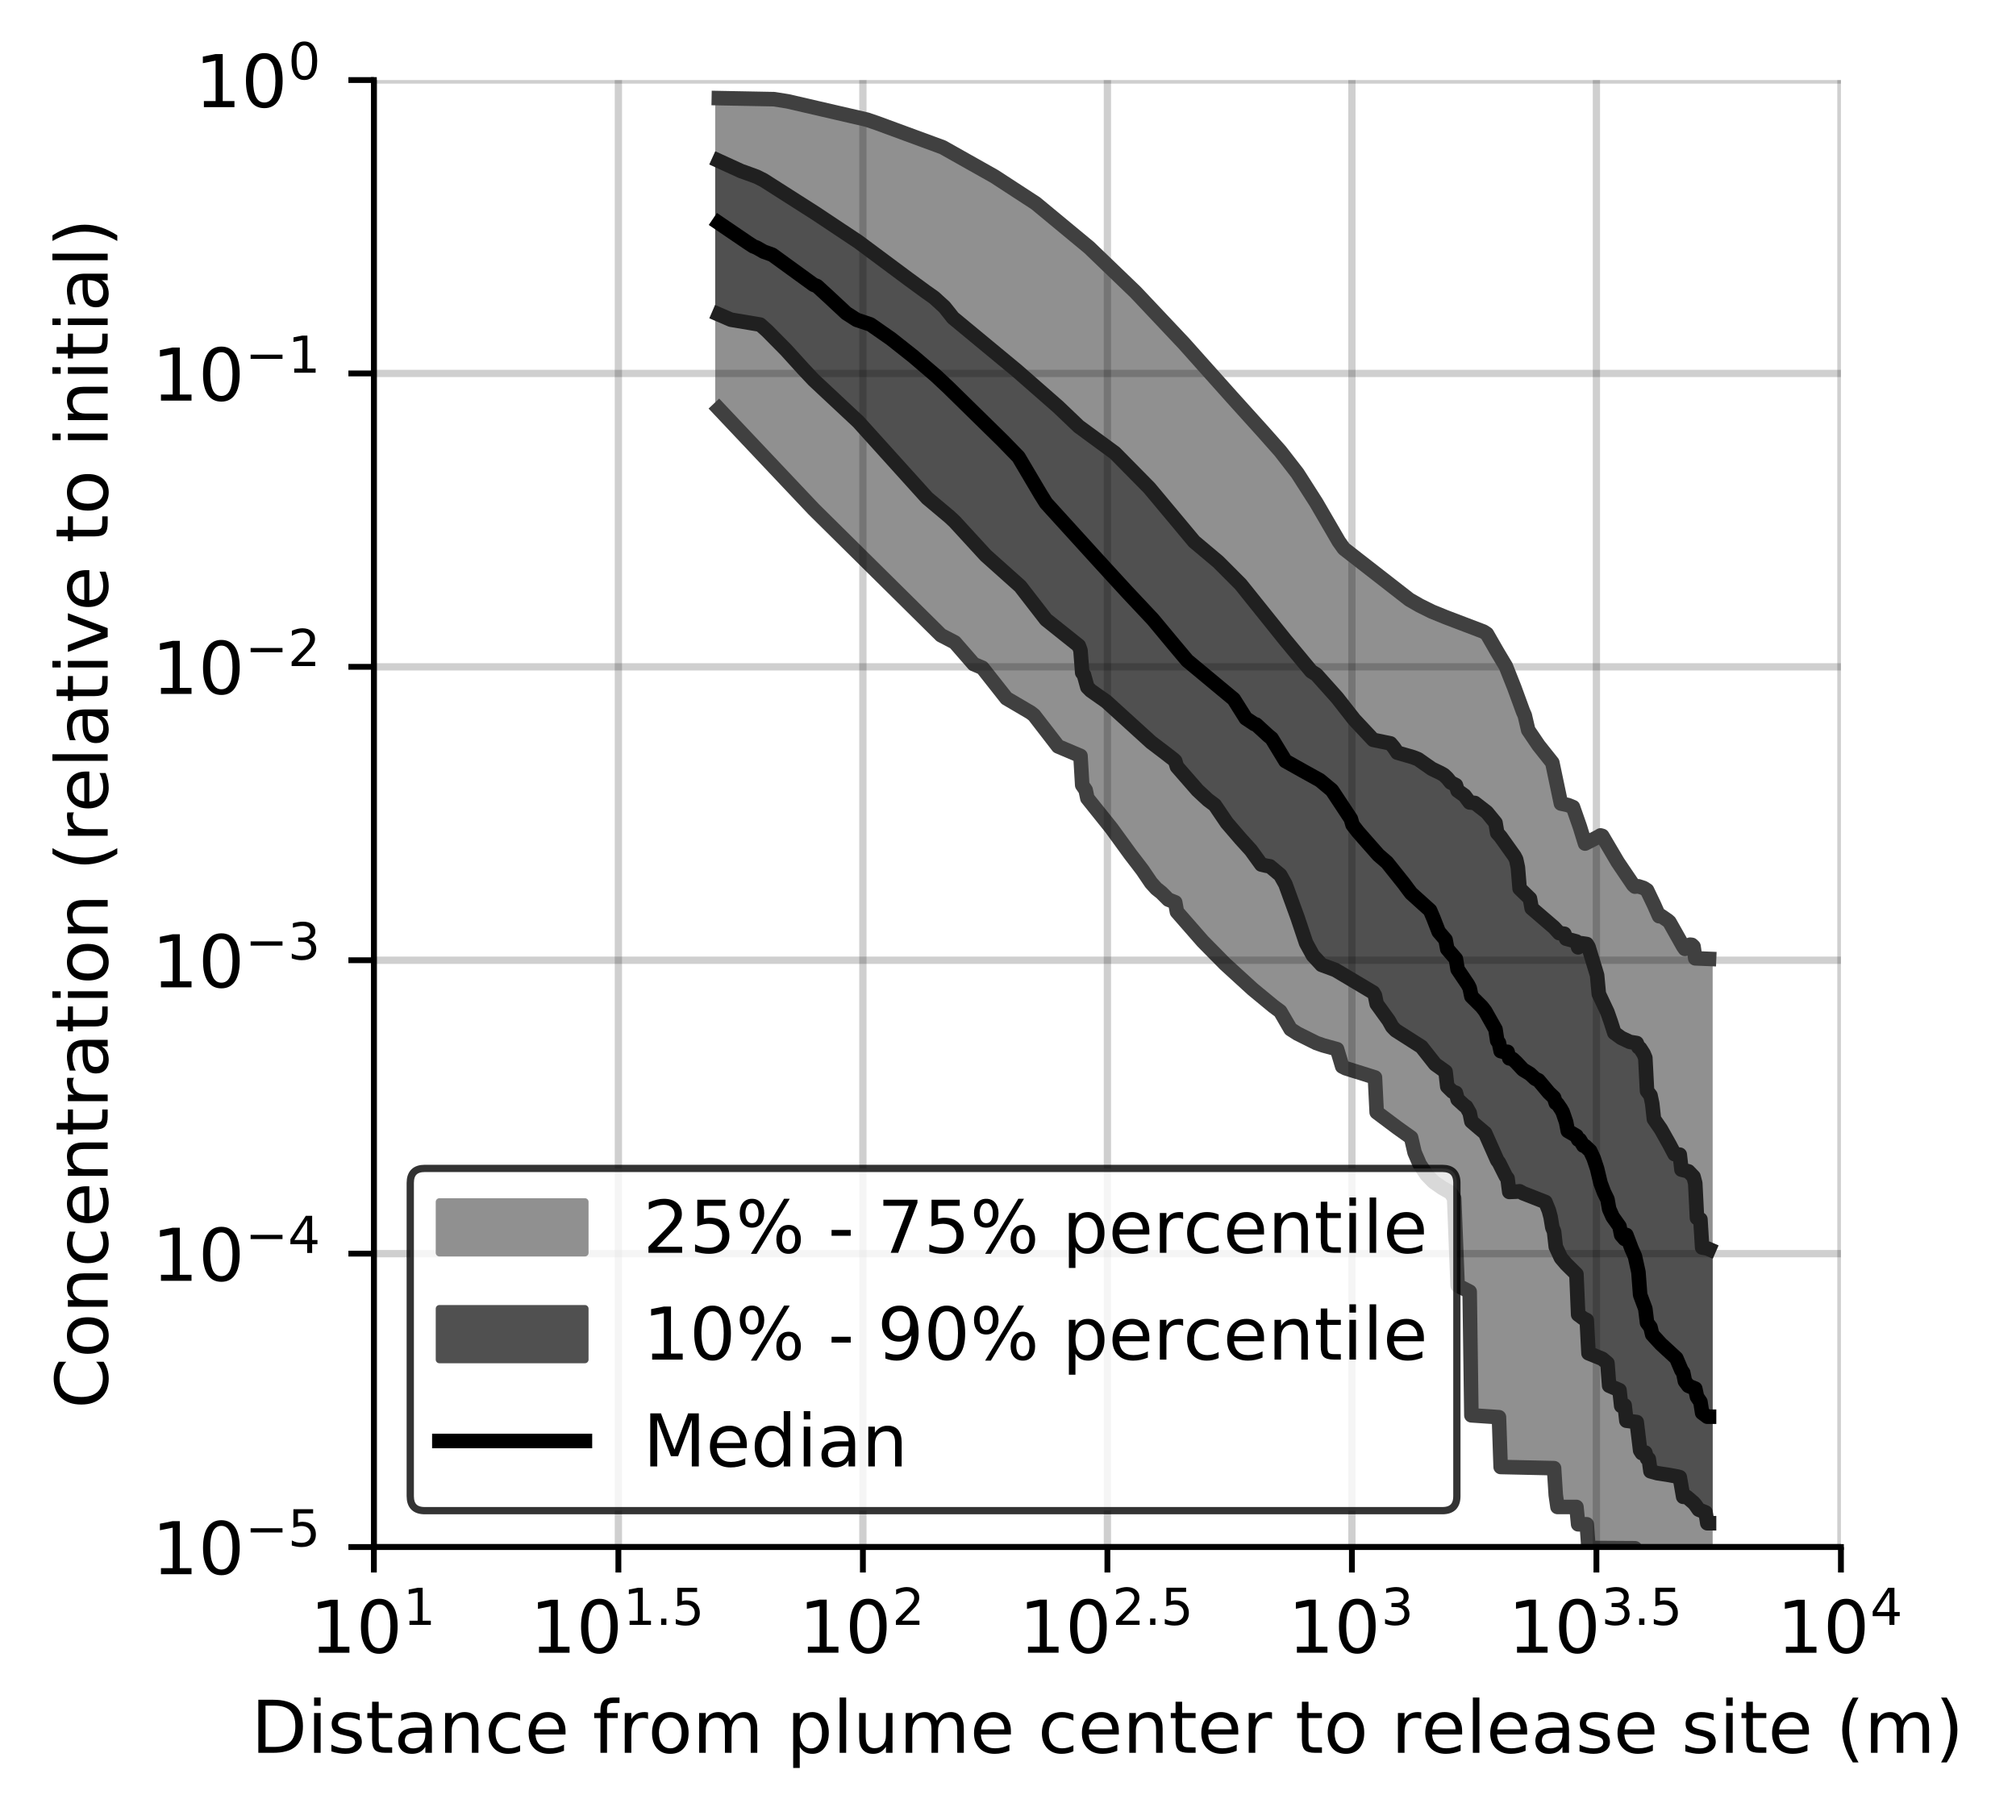 <?xml version="1.0" encoding="utf-8" standalone="no"?>
<!DOCTYPE svg PUBLIC "-//W3C//DTD SVG 1.1//EN"
  "http://www.w3.org/Graphics/SVG/1.1/DTD/svg11.dtd">
<!-- Created with matplotlib (https://matplotlib.org/) -->
<svg height="250.155pt" version="1.1" viewBox="0 0 277.037 250.155" width="277.037pt" xmlns="http://www.w3.org/2000/svg" xmlns:xlink="http://www.w3.org/1999/xlink">
 <defs>
  <style type="text/css">
*{stroke-linecap:butt;stroke-linejoin:round;}
  </style>
 </defs>
 <g id="figure_1">
  <g id="patch_1">
   <path d="M 0 250.155 
L 277.037 250.155 
L 277.037 0 
L 0 0 
z
" style="fill:#ffffff;"/>
  </g>
  <g id="axes_1">
   <g id="patch_2">
    <path d="M 51.378 212.599 
L 252.978 212.599 
L 252.978 10.999 
L 51.378 10.999 
z
" style="fill:#ffffff;"/>
   </g>
   <g id="PolyCollection_1">
    <defs>
     <path d="M 98.786 -236.672 
L 98.786 -193.968 
L 99.022 -193.714 
L 99.259 -193.461 
L 99.496 -193.207 
L 99.732 -192.954 
L 99.969 -192.701 
L 100.205 -192.447 
L 100.442 -192.194 
L 100.679 -191.94 
L 100.915 -191.687 
L 101.152 -191.433 
L 101.389 -191.18 
L 101.625 -190.927 
L 101.862 -190.674 
L 102.099 -190.421 
L 102.335 -190.168 
L 102.572 -189.916 
L 102.809 -189.663 
L 103.045 -189.405 
L 103.282 -189.146 
L 103.518 -188.888 
L 103.755 -188.63 
L 103.992 -188.372 
L 104.228 -188.113 
L 104.465 -187.856 
L 104.702 -187.599 
L 104.938 -187.343 
L 105.175 -187.087 
L 105.412 -186.831 
L 105.648 -186.575 
L 105.885 -186.319 
L 106.121 -186.062 
L 106.358 -185.811 
L 106.595 -185.559 
L 106.831 -185.308 
L 107.068 -185.057 
L 107.305 -184.805 
L 107.541 -184.554 
L 107.778 -184.303 
L 108.015 -184.051 
L 108.251 -183.8 
L 108.488 -183.548 
L 108.725 -183.297 
L 108.961 -183.046 
L 109.198 -182.794 
L 109.434 -182.545 
L 109.671 -182.31 
L 109.908 -182.074 
L 110.144 -181.838 
L 110.381 -181.602 
L 110.618 -181.366 
L 110.854 -181.13 
L 111.091 -180.895 
L 111.328 -180.659 
L 111.564 -180.423 
L 111.801 -180.187 
L 112.037 -179.951 
L 112.274 -179.715 
L 112.511 -179.48 
L 112.747 -179.244 
L 112.984 -179.008 
L 113.221 -178.772 
L 113.457 -178.536 
L 113.694 -178.3 
L 113.931 -178.065 
L 114.167 -177.829 
L 114.404 -177.593 
L 114.641 -177.357 
L 114.877 -177.121 
L 115.114 -176.886 
L 115.35 -176.65 
L 115.587 -176.414 
L 115.824 -176.178 
L 116.06 -175.942 
L 116.297 -175.706 
L 116.534 -175.47 
L 116.77 -175.234 
L 117.007 -174.998 
L 117.244 -174.763 
L 117.48 -174.527 
L 117.717 -174.291 
L 117.953 -174.055 
L 118.19 -173.824 
L 118.427 -173.593 
L 118.663 -173.363 
L 118.9 -173.133 
L 119.137 -172.902 
L 119.373 -172.672 
L 119.61 -172.442 
L 119.847 -172.217 
L 120.083 -171.991 
L 120.32 -171.76 
L 120.557 -171.529 
L 120.793 -171.297 
L 121.03 -171.066 
L 121.266 -170.835 
L 121.503 -170.605 
L 121.74 -170.374 
L 121.976 -170.144 
L 122.213 -169.914 
L 122.45 -169.683 
L 122.686 -169.453 
L 122.923 -169.222 
L 123.16 -168.992 
L 123.396 -168.762 
L 123.633 -168.531 
L 123.869 -168.301 
L 124.106 -168.07 
L 124.343 -167.834 
L 124.579 -167.596 
L 124.816 -167.359 
L 125.053 -167.121 
L 125.289 -166.883 
L 125.526 -166.645 
L 125.763 -166.407 
L 125.999 -166.169 
L 126.236 -165.931 
L 126.473 -165.694 
L 126.709 -165.456 
L 126.946 -165.218 
L 127.182 -164.98 
L 127.419 -164.742 
L 127.656 -164.504 
L 127.892 -164.266 
L 128.129 -164.022 
L 128.366 -163.778 
L 128.602 -163.534 
L 128.839 -163.29 
L 129.076 -163.046 
L 129.312 -162.863 
L 129.549 -162.75 
L 129.785 -162.636 
L 130.022 -162.522 
L 130.259 -162.409 
L 130.495 -162.295 
L 130.732 -162.181 
L 130.969 -162.067 
L 131.205 -161.877 
L 131.442 -161.594 
L 131.679 -161.311 
L 131.915 -161.027 
L 132.152 -160.741 
L 132.389 -160.456 
L 132.625 -160.185 
L 132.862 -159.919 
L 133.098 -159.652 
L 133.335 -159.386 
L 133.572 -159.119 
L 133.808 -158.893 
L 134.045 -158.8 
L 134.282 -158.708 
L 134.518 -158.616 
L 134.755 -158.523 
L 134.992 -158.393 
L 135.228 -158.084 
L 135.465 -157.774 
L 135.701 -157.465 
L 135.938 -157.155 
L 136.175 -156.846 
L 136.411 -156.534 
L 136.648 -156.218 
L 136.885 -155.901 
L 137.121 -155.591 
L 137.358 -155.289 
L 137.595 -154.988 
L 137.831 -154.687 
L 138.068 -154.387 
L 138.305 -154.191 
L 138.541 -154.042 
L 138.778 -153.894 
L 139.014 -153.746 
L 139.251 -153.604 
L 139.488 -153.466 
L 139.724 -153.327 
L 139.961 -153.188 
L 140.198 -153.049 
L 140.434 -152.909 
L 140.671 -152.77 
L 140.908 -152.637 
L 141.144 -152.506 
L 141.381 -152.375 
L 141.617 -152.244 
L 141.854 -152.112 
L 142.091 -151.878 
L 142.327 -151.562 
L 142.564 -151.25 
L 142.801 -150.939 
L 143.037 -150.628 
L 143.274 -150.312 
L 143.511 -149.993 
L 143.747 -149.674 
L 143.984 -149.355 
L 144.221 -149.036 
L 144.457 -148.717 
L 144.694 -148.398 
L 144.93 -148.079 
L 145.167 -147.76 
L 145.404 -147.585 
L 145.64 -147.479 
L 145.877 -147.374 
L 146.114 -147.268 
L 146.35 -147.167 
L 146.587 -147.066 
L 146.824 -146.965 
L 147.06 -146.864 
L 147.297 -146.763 
L 147.533 -146.665 
L 147.77 -146.568 
L 148.007 -146.471 
L 148.243 -146.374 
L 148.48 -146.278 
L 148.717 -142.273 
L 148.953 -141.921 
L 149.19 -141.58 
L 149.427 -140.459 
L 149.663 -140.176 
L 149.9 -139.893 
L 150.137 -139.609 
L 150.373 -139.319 
L 150.61 -139.025 
L 150.846 -138.731 
L 151.083 -138.438 
L 151.32 -138.144 
L 151.556 -137.85 
L 151.793 -137.547 
L 152.03 -137.241 
L 152.266 -136.936 
L 152.503 -136.631 
L 152.74 -136.326 
L 152.976 -136.014 
L 153.213 -135.696 
L 153.449 -135.378 
L 153.686 -135.061 
L 153.923 -134.743 
L 154.159 -134.417 
L 154.396 -134.085 
L 154.633 -133.754 
L 154.869 -133.422 
L 155.106 -133.091 
L 155.343 -132.744 
L 155.579 -132.398 
L 155.816 -132.071 
L 156.053 -131.793 
L 156.289 -131.514 
L 156.526 -131.235 
L 156.762 -130.958 
L 156.999 -130.58 
L 157.236 -130.205 
L 157.472 -129.836 
L 157.709 -129.49 
L 157.946 -129.155 
L 158.182 -128.836 
L 158.419 -128.547 
L 158.656 -128.282 
L 158.892 -128.049 
L 159.129 -127.889 
L 159.365 -127.757 
L 159.602 -127.482 
L 159.839 -127.213 
L 160.075 -126.944 
L 160.312 -126.676 
L 160.549 -126.533 
L 160.785 -126.439 
L 161.022 -126.345 
L 161.259 -126.251 
L 161.495 -126.157 
L 161.732 -124.853 
L 161.969 -124.572 
L 162.205 -124.292 
L 162.442 -124.014 
L 162.678 -123.74 
L 162.915 -123.465 
L 163.152 -123.19 
L 163.388 -122.915 
L 163.625 -122.641 
L 163.862 -122.373 
L 164.098 -122.106 
L 164.335 -121.838 
L 164.572 -121.57 
L 164.808 -121.303 
L 165.045 -121.046 
L 165.281 -120.793 
L 165.518 -120.541 
L 165.755 -120.289 
L 165.991 -120.036 
L 166.228 -119.791 
L 166.465 -119.551 
L 166.701 -119.312 
L 166.938 -119.072 
L 167.175 -118.833 
L 167.411 -118.598 
L 167.648 -118.367 
L 167.885 -118.136 
L 168.121 -117.904 
L 168.358 -117.673 
L 168.594 -117.447 
L 168.831 -117.223 
L 169.068 -116.999 
L 169.304 -116.775 
L 169.541 -116.552 
L 169.778 -116.335 
L 170.014 -116.117 
L 170.251 -115.9 
L 170.488 -115.682 
L 170.724 -115.469 
L 170.961 -115.258 
L 171.197 -115.047 
L 171.434 -114.836 
L 171.671 -114.626 
L 171.907 -114.42 
L 172.144 -114.214 
L 172.381 -114.008 
L 172.617 -113.803 
L 172.854 -113.603 
L 173.091 -113.403 
L 173.327 -113.204 
L 173.564 -113.004 
L 173.8 -112.81 
L 174.037 -112.619 
L 174.274 -112.429 
L 174.51 -112.239 
L 174.747 -112.052 
L 174.984 -111.87 
L 175.22 -111.696 
L 175.457 -111.522 
L 175.694 -111.35 
L 175.93 -111.168 
L 176.167 -110.746 
L 176.404 -110.324 
L 176.64 -109.878 
L 176.877 -109.43 
L 177.113 -108.978 
L 177.35 -108.725 
L 177.587 -108.549 
L 177.823 -108.391 
L 178.06 -108.248 
L 178.297 -108.118 
L 178.533 -107.989 
L 178.77 -107.862 
L 179.007 -107.74 
L 179.243 -107.618 
L 179.48 -107.496 
L 179.716 -107.374 
L 179.953 -107.254 
L 180.19 -107.145 
L 180.426 -107.037 
L 180.663 -106.929 
L 180.9 -106.821 
L 181.136 -106.714 
L 181.373 -106.619 
L 181.61 -106.55 
L 181.846 -106.492 
L 182.083 -106.433 
L 182.32 -106.374 
L 182.556 -106.315 
L 182.793 -106.257 
L 183.029 -106.186 
L 183.266 -106.113 
L 183.503 -106.041 
L 183.739 -105.969 
L 183.976 -105.072 
L 184.213 -104.132 
L 184.449 -103.597 
L 184.686 -103.427 
L 184.923 -103.353 
L 185.159 -103.279 
L 185.396 -103.205 
L 185.632 -103.131 
L 185.869 -103.056 
L 186.106 -102.983 
L 186.342 -102.908 
L 186.579 -102.834 
L 186.816 -102.76 
L 187.052 -102.686 
L 187.289 -102.612 
L 187.526 -102.538 
L 187.762 -102.465 
L 187.999 -102.39 
L 188.236 -102.315 
L 188.472 -102.241 
L 188.709 -102.166 
L 188.945 -102.091 
L 189.182 -97.303 
L 189.419 -97.115 
L 189.655 -96.932 
L 189.892 -96.75 
L 190.129 -96.571 
L 190.365 -96.393 
L 190.602 -96.216 
L 190.839 -96.04 
L 191.075 -95.865 
L 191.312 -95.69 
L 191.548 -95.517 
L 191.785 -95.346 
L 192.022 -95.175 
L 192.258 -95.005 
L 192.495 -94.836 
L 192.732 -94.667 
L 192.968 -94.499 
L 193.205 -94.331 
L 193.442 -94.164 
L 193.678 -93.996 
L 193.915 -93.825 
L 194.152 -92.636 
L 194.388 -91.787 
L 194.625 -91.137 
L 194.861 -90.604 
L 195.098 -90.146 
L 195.335 -89.736 
L 195.571 -89.362 
L 195.808 -89.022 
L 196.045 -88.715 
L 196.281 -88.44 
L 196.518 -88.187 
L 196.755 -87.955 
L 196.991 -87.747 
L 197.228 -87.557 
L 197.464 -87.38 
L 197.701 -87.216 
L 197.938 -87.064 
L 198.174 -86.917 
L 198.411 -86.78 
L 198.648 -86.647 
L 198.884 -86.517 
L 199.121 -86.395 
L 199.358 -86.25 
L 199.594 -85.852 
L 199.831 -85.467 
L 200.068 -79.698 
L 200.304 -73.503 
L 200.541 -73.384 
L 200.777 -73.263 
L 201.014 -73.143 
L 201.251 -73.02 
L 201.487 -72.898 
L 201.724 -72.773 
L 201.961 -72.648 
L 202.197 -55.659 
L 202.434 -55.64 
L 202.671 -55.621 
L 202.907 -55.602 
L 203.144 -55.584 
L 203.38 -55.566 
L 203.617 -55.548 
L 203.854 -55.531 
L 204.09 -55.515 
L 204.327 -55.499 
L 204.564 -55.484 
L 204.8 -55.47 
L 205.037 -55.456 
L 205.274 -55.443 
L 205.51 -55.429 
L 205.747 -55.416 
L 205.984 -55.403 
L 206.22 -48.559 
L 206.457 -48.55 
L 206.693 -48.542 
L 206.93 -48.535 
L 207.167 -48.528 
L 207.403 -48.521 
L 207.64 -48.515 
L 207.877 -48.509 
L 208.113 -48.504 
L 208.35 -48.499 
L 208.587 -48.495 
L 208.823 -48.491 
L 209.06 -48.486 
L 209.296 -48.482 
L 209.533 -48.477 
L 209.77 -48.472 
L 210.006 -48.468 
L 210.243 -48.463 
L 210.48 -48.458 
L 210.716 -48.454 
L 210.953 -48.45 
L 211.19 -48.446 
L 211.426 -48.443 
L 211.663 -48.439 
L 211.9 -48.436 
L 212.136 -48.432 
L 212.373 -48.428 
L 212.609 -48.424 
L 212.846 -48.419 
L 213.083 -48.413 
L 213.319 -48.406 
L 213.556 -48.397 
L 213.793 -44.692 
L 214.029 -43.065 
L 214.266 -43.065 
L 214.503 -43.065 
L 214.739 -43.065 
L 214.976 -43.065 
L 215.212 -43.065 
L 215.449 -43.065 
L 215.686 -43.065 
L 215.922 -43.065 
L 216.159 -43.065 
L 216.396 -43.065 
L 216.632 -43.065 
L 216.869 -40.684 
L 217.106 -40.684 
L 217.342 -40.684 
L 217.579 -40.684 
L 217.816 -40.684 
L 218.052 -40.684 
L 218.289 -37.429 
L 218.525 -37.429 
L 218.762 -37.429 
L 218.999 -37.429 
L 219.235 -37.429 
L 219.472 -37.429 
L 219.709 -37.429 
L 219.945 -37.429 
L 220.182 -37.429 
L 220.419 -37.429 
L 220.655 -37.429 
L 220.892 -37.429 
L 221.128 -37.429 
L 221.365 -37.429 
L 221.602 -37.429 
L 221.838 -37.429 
L 222.075 -37.429 
L 222.312 -37.429 
L 222.548 -37.429 
L 222.785 -37.429 
L 223.022 -37.429 
L 223.258 -37.429 
L 223.495 -37.429 
L 223.732 -37.429 
L 223.968 -37.429 
L 224.205 -37.429 
L 224.441 -37.429 
L 224.678 -37.39 
L 224.915 -36.893 
L 225.151 -36.388 
L 225.388 -35.995 
L 225.625 -34.317 
L 225.861 -34.232 
L 226.098 -34.202 
L 226.335 -34.177 
L 226.571 -34.159 
L 226.808 -34.159 
L 227.044 -34.159 
L 227.281 -34.159 
L 227.518 -34.159 
L 227.754 -34.159 
L 227.991 -34.159 
L 228.228 -34.159 
L 228.464 -34.159 
L 228.701 -34.159 
L 228.938 -34.159 
L 229.174 -34.159 
L 229.411 -34.159 
L 229.648 -34.159 
L 229.884 -34.159 
L 230.121 -34.159 
L 230.357 -34.159 
L 230.594 -34.159 
L 230.831 -34.159 
L 231.067 -31.604 
L 231.304 -31.604 
L 231.541 -31.604 
L 231.777 -31.604 
L 232.014 -31.604 
L 232.251 -31.604 
L 232.487 -31.604 
L 232.724 -31.604 
L 232.96 -31.604 
L 233.197 -30.982 
L 233.434 -30.958 
L 233.67 -30.93 
L 233.907 -30.893 
L 234.144 -30.847 
L 234.38 -30.794 
L 234.617 -30.731 
L 234.854 -30.683 
L 234.854 -118.383 
L 234.854 -118.383 
L 234.617 -118.39 
L 234.38 -118.399 
L 234.144 -118.409 
L 233.907 -118.42 
L 233.67 -118.43 
L 233.434 -118.441 
L 233.197 -118.451 
L 232.96 -118.461 
L 232.724 -120.083 
L 232.487 -120.31 
L 232.251 -120.334 
L 232.014 -120.221 
L 231.777 -120.017 
L 231.541 -119.758 
L 231.304 -120.098 
L 231.067 -120.494 
L 230.831 -120.879 
L 230.594 -121.283 
L 230.357 -121.7 
L 230.121 -122.136 
L 229.884 -122.577 
L 229.648 -123.018 
L 229.411 -123.456 
L 229.174 -123.665 
L 228.938 -123.864 
L 228.701 -124.048 
L 228.464 -124.179 
L 228.228 -124.314 
L 227.991 -124.252 
L 227.754 -124.711 
L 227.518 -125.355 
L 227.281 -125.846 
L 227.044 -126.331 
L 226.808 -126.832 
L 226.571 -127.386 
L 226.335 -127.822 
L 226.098 -127.986 
L 225.861 -128.125 
L 225.625 -128.229 
L 225.388 -128.314 
L 225.151 -128.356 
L 224.915 -128.352 
L 224.678 -128.313 
L 224.441 -128.528 
L 224.205 -128.878 
L 223.968 -129.217 
L 223.732 -129.558 
L 223.495 -129.9 
L 223.258 -130.241 
L 223.022 -130.591 
L 222.785 -130.941 
L 222.548 -131.306 
L 222.312 -131.672 
L 222.075 -132.058 
L 221.838 -132.445 
L 221.602 -132.854 
L 221.365 -133.246 
L 221.128 -133.641 
L 220.892 -134.038 
L 220.655 -134.445 
L 220.419 -134.858 
L 220.182 -135.282 
L 219.945 -135.349 
L 219.709 -135.201 
L 219.472 -135.063 
L 219.235 -134.935 
L 218.999 -134.819 
L 218.762 -134.709 
L 218.525 -134.59 
L 218.289 -134.46 
L 218.052 -134.339 
L 217.816 -134.232 
L 217.579 -134.838 
L 217.342 -135.762 
L 217.106 -136.533 
L 216.869 -137.245 
L 216.632 -137.943 
L 216.396 -138.636 
L 216.159 -139.242 
L 215.922 -139.349 
L 215.686 -139.45 
L 215.449 -139.525 
L 215.212 -139.593 
L 214.976 -139.654 
L 214.739 -139.7 
L 214.503 -139.732 
L 214.266 -140.647 
L 214.029 -141.845 
L 213.793 -143.048 
L 213.556 -144.236 
L 213.319 -145.35 
L 213.083 -145.809 
L 212.846 -146.105 
L 212.609 -146.367 
L 212.373 -146.631 
L 212.136 -146.893 
L 211.9 -147.16 
L 211.663 -147.44 
L 211.426 -147.731 
L 211.19 -148.035 
L 210.953 -148.354 
L 210.716 -148.705 
L 210.48 -149.069 
L 210.243 -149.445 
L 210.006 -149.826 
L 209.77 -150.62 
L 209.533 -151.844 
L 209.296 -152.378 
L 209.06 -152.932 
L 208.823 -153.534 
L 208.587 -154.211 
L 208.35 -154.921 
L 208.113 -155.615 
L 207.877 -156.236 
L 207.64 -156.858 
L 207.403 -157.478 
L 207.167 -158.042 
L 206.93 -158.597 
L 206.693 -159.047 
L 206.457 -159.493 
L 206.22 -159.85 
L 205.984 -160.207 
L 205.747 -160.579 
L 205.51 -160.95 
L 205.274 -161.345 
L 205.037 -161.744 
L 204.8 -162.168 
L 204.564 -162.612 
L 204.327 -163.053 
L 204.09 -163.233 
L 203.854 -163.36 
L 203.617 -163.481 
L 203.38 -163.6 
L 203.144 -163.718 
L 202.907 -163.829 
L 202.671 -163.935 
L 202.434 -164.032 
L 202.197 -164.124 
L 201.961 -164.215 
L 201.724 -164.306 
L 201.487 -164.393 
L 201.251 -164.474 
L 201.014 -164.555 
L 200.777 -164.633 
L 200.541 -164.71 
L 200.304 -164.787 
L 200.068 -164.865 
L 199.831 -164.943 
L 199.594 -165.02 
L 199.358 -165.098 
L 199.121 -165.178 
L 198.884 -165.259 
L 198.648 -165.344 
L 198.411 -165.434 
L 198.174 -165.525 
L 197.938 -165.617 
L 197.701 -165.709 
L 197.464 -165.801 
L 197.228 -165.895 
L 196.991 -166.006 
L 196.755 -166.117 
L 196.518 -166.227 
L 196.281 -166.338 
L 196.045 -166.445 
L 195.808 -166.552 
L 195.571 -166.67 
L 195.335 -166.806 
L 195.098 -166.939 
L 194.861 -167.07 
L 194.625 -167.201 
L 194.388 -167.331 
L 194.152 -167.462 
L 193.915 -167.597 
L 193.678 -167.753 
L 193.442 -167.91 
L 193.205 -168.067 
L 192.968 -168.223 
L 192.732 -168.38 
L 192.495 -168.536 
L 192.258 -168.692 
L 192.022 -168.869 
L 191.785 -169.061 
L 191.548 -169.255 
L 191.312 -169.45 
L 191.075 -169.644 
L 190.839 -169.838 
L 190.602 -170.033 
L 190.365 -170.228 
L 190.129 -170.421 
L 189.892 -170.611 
L 189.655 -170.802 
L 189.419 -170.993 
L 189.182 -171.185 
L 188.945 -171.379 
L 188.709 -171.572 
L 188.472 -171.766 
L 188.236 -171.96 
L 187.999 -172.142 
L 187.762 -172.327 
L 187.526 -172.511 
L 187.289 -172.695 
L 187.052 -172.879 
L 186.816 -173.065 
L 186.579 -173.257 
L 186.342 -173.45 
L 186.106 -173.643 
L 185.869 -173.825 
L 185.632 -174.003 
L 185.396 -174.19 
L 185.159 -174.378 
L 184.923 -174.566 
L 184.686 -174.753 
L 184.449 -175 
L 184.213 -175.373 
L 183.976 -175.747 
L 183.739 -176.122 
L 183.503 -176.496 
L 183.266 -176.871 
L 183.029 -177.246 
L 182.793 -177.664 
L 182.556 -178.087 
L 182.32 -178.509 
L 182.083 -178.932 
L 181.846 -179.354 
L 181.61 -179.776 
L 181.373 -180.198 
L 181.136 -180.62 
L 180.9 -181.041 
L 180.663 -181.463 
L 180.426 -181.859 
L 180.19 -182.225 
L 179.953 -182.592 
L 179.716 -182.958 
L 179.48 -183.324 
L 179.243 -183.687 
L 179.007 -184.044 
L 178.77 -184.401 
L 178.533 -184.759 
L 178.297 -185.116 
L 178.06 -185.473 
L 177.823 -185.811 
L 177.587 -186.108 
L 177.35 -186.405 
L 177.113 -186.701 
L 176.877 -186.998 
L 176.64 -187.294 
L 176.404 -187.586 
L 176.167 -187.876 
L 175.93 -188.166 
L 175.694 -188.457 
L 175.457 -188.747 
L 175.22 -189.037 
L 174.984 -189.32 
L 174.747 -189.573 
L 174.51 -189.825 
L 174.274 -190.078 
L 174.037 -190.331 
L 173.8 -190.584 
L 173.564 -190.836 
L 173.327 -191.088 
L 173.091 -191.34 
L 172.854 -191.591 
L 172.617 -191.843 
L 172.381 -192.094 
L 172.144 -192.346 
L 171.907 -192.598 
L 171.671 -192.866 
L 171.434 -193.134 
L 171.197 -193.402 
L 170.961 -193.67 
L 170.724 -193.938 
L 170.488 -194.206 
L 170.251 -194.474 
L 170.014 -194.742 
L 169.778 -195.014 
L 169.541 -195.285 
L 169.304 -195.556 
L 169.068 -195.828 
L 168.831 -196.099 
L 168.594 -196.37 
L 168.358 -196.638 
L 168.121 -196.903 
L 167.885 -197.17 
L 167.648 -197.439 
L 167.411 -197.707 
L 167.175 -197.975 
L 166.938 -198.243 
L 166.701 -198.512 
L 166.465 -198.78 
L 166.228 -199.048 
L 165.991 -199.316 
L 165.755 -199.584 
L 165.518 -199.852 
L 165.281 -200.119 
L 165.045 -200.386 
L 164.808 -200.654 
L 164.572 -200.917 
L 164.335 -201.174 
L 164.098 -201.431 
L 163.862 -201.688 
L 163.625 -201.945 
L 163.388 -202.202 
L 163.152 -202.46 
L 162.915 -202.719 
L 162.678 -202.978 
L 162.442 -203.238 
L 162.205 -203.497 
L 161.969 -203.756 
L 161.732 -204.016 
L 161.495 -204.275 
L 161.259 -204.534 
L 161.022 -204.794 
L 160.785 -205.053 
L 160.549 -205.312 
L 160.312 -205.572 
L 160.075 -205.822 
L 159.839 -206.068 
L 159.602 -206.314 
L 159.365 -206.56 
L 159.129 -206.807 
L 158.892 -207.053 
L 158.656 -207.299 
L 158.419 -207.545 
L 158.182 -207.791 
L 157.946 -208.038 
L 157.709 -208.284 
L 157.472 -208.53 
L 157.236 -208.776 
L 156.999 -209.021 
L 156.762 -209.267 
L 156.526 -209.512 
L 156.289 -209.758 
L 156.053 -210.003 
L 155.816 -210.249 
L 155.579 -210.494 
L 155.343 -210.74 
L 155.106 -210.986 
L 154.869 -211.214 
L 154.633 -211.44 
L 154.396 -211.666 
L 154.159 -211.892 
L 153.923 -212.116 
L 153.686 -212.341 
L 153.449 -212.565 
L 153.213 -212.79 
L 152.976 -213.014 
L 152.74 -213.238 
L 152.503 -213.463 
L 152.266 -213.687 
L 152.03 -213.912 
L 151.793 -214.136 
L 151.556 -214.361 
L 151.32 -214.585 
L 151.083 -214.809 
L 150.846 -215.034 
L 150.61 -215.258 
L 150.373 -215.481 
L 150.137 -215.703 
L 149.9 -215.925 
L 149.663 -216.147 
L 149.427 -216.369 
L 149.19 -216.591 
L 148.953 -216.813 
L 148.717 -217.027 
L 148.48 -217.221 
L 148.243 -217.415 
L 148.007 -217.609 
L 147.77 -217.803 
L 147.533 -217.997 
L 147.297 -218.191 
L 147.06 -218.384 
L 146.824 -218.578 
L 146.587 -218.772 
L 146.35 -218.965 
L 146.114 -219.157 
L 145.877 -219.348 
L 145.64 -219.54 
L 145.404 -219.731 
L 145.167 -219.922 
L 144.93 -220.114 
L 144.694 -220.305 
L 144.457 -220.497 
L 144.221 -220.688 
L 143.984 -220.88 
L 143.747 -221.071 
L 143.511 -221.262 
L 143.274 -221.454 
L 143.037 -221.645 
L 142.801 -221.837 
L 142.564 -222.028 
L 142.327 -222.219 
L 142.091 -222.411 
L 141.854 -222.602 
L 141.617 -222.765 
L 141.381 -222.919 
L 141.144 -223.073 
L 140.908 -223.227 
L 140.671 -223.38 
L 140.434 -223.529 
L 140.198 -223.678 
L 139.961 -223.827 
L 139.724 -223.977 
L 139.488 -224.126 
L 139.251 -224.275 
L 139.014 -224.424 
L 138.778 -224.574 
L 138.541 -224.723 
L 138.305 -224.872 
L 138.068 -225.022 
L 137.831 -225.171 
L 137.595 -225.32 
L 137.358 -225.469 
L 137.121 -225.619 
L 136.885 -225.768 
L 136.648 -225.917 
L 136.411 -226.066 
L 136.175 -226.216 
L 135.938 -226.352 
L 135.701 -226.484 
L 135.465 -226.616 
L 135.228 -226.748 
L 134.992 -226.88 
L 134.755 -227.012 
L 134.518 -227.144 
L 134.282 -227.276 
L 134.045 -227.408 
L 133.808 -227.54 
L 133.572 -227.672 
L 133.335 -227.804 
L 133.098 -227.936 
L 132.862 -228.068 
L 132.625 -228.2 
L 132.389 -228.332 
L 132.152 -228.465 
L 131.915 -228.597 
L 131.679 -228.729 
L 131.442 -228.861 
L 131.205 -228.993 
L 130.969 -229.125 
L 130.732 -229.257 
L 130.495 -229.389 
L 130.259 -229.521 
L 130.022 -229.653 
L 129.785 -229.785 
L 129.549 -229.915 
L 129.312 -230.04 
L 129.076 -230.165 
L 128.839 -230.261 
L 128.602 -230.345 
L 128.366 -230.43 
L 128.129 -230.515 
L 127.892 -230.6 
L 127.656 -230.684 
L 127.419 -230.769 
L 127.182 -230.854 
L 126.946 -230.938 
L 126.709 -231.023 
L 126.473 -231.108 
L 126.236 -231.192 
L 125.999 -231.277 
L 125.763 -231.362 
L 125.526 -231.446 
L 125.289 -231.531 
L 125.053 -231.616 
L 124.816 -231.701 
L 124.579 -231.785 
L 124.343 -231.87 
L 124.106 -231.955 
L 123.869 -232.039 
L 123.633 -232.124 
L 123.396 -232.209 
L 123.16 -232.293 
L 122.923 -232.378 
L 122.686 -232.463 
L 122.45 -232.547 
L 122.213 -232.632 
L 121.976 -232.717 
L 121.74 -232.802 
L 121.503 -232.886 
L 121.266 -232.971 
L 121.03 -233.056 
L 120.793 -233.14 
L 120.557 -233.225 
L 120.32 -233.31 
L 120.083 -233.394 
L 119.847 -233.479 
L 119.61 -233.564 
L 119.373 -233.648 
L 119.137 -233.711 
L 118.9 -233.768 
L 118.663 -233.826 
L 118.427 -233.883 
L 118.19 -233.941 
L 117.953 -233.998 
L 117.717 -234.056 
L 117.48 -234.113 
L 117.244 -234.17 
L 117.007 -234.226 
L 116.77 -234.282 
L 116.534 -234.337 
L 116.297 -234.392 
L 116.06 -234.447 
L 115.824 -234.502 
L 115.587 -234.558 
L 115.35 -234.613 
L 115.114 -234.668 
L 114.877 -234.723 
L 114.641 -234.778 
L 114.404 -234.834 
L 114.167 -234.889 
L 113.931 -234.944 
L 113.694 -234.999 
L 113.457 -235.054 
L 113.221 -235.11 
L 112.984 -235.165 
L 112.747 -235.22 
L 112.511 -235.275 
L 112.274 -235.33 
L 112.037 -235.385 
L 111.801 -235.441 
L 111.564 -235.495 
L 111.328 -235.547 
L 111.091 -235.599 
L 110.854 -235.651 
L 110.618 -235.704 
L 110.381 -235.756 
L 110.144 -235.808 
L 109.908 -235.86 
L 109.671 -235.913 
L 109.434 -235.965 
L 109.198 -236.017 
L 108.961 -236.069 
L 108.725 -236.122 
L 108.488 -236.174 
L 108.251 -236.226 
L 108.015 -236.278 
L 107.778 -236.331 
L 107.541 -236.383 
L 107.305 -236.413 
L 107.068 -236.443 
L 106.831 -236.473 
L 106.595 -236.502 
L 106.358 -236.527 
L 106.121 -236.551 
L 105.885 -236.575 
L 105.648 -236.6 
L 105.412 -236.605 
L 105.175 -236.607 
L 104.938 -236.61 
L 104.702 -236.613 
L 104.465 -236.616 
L 104.228 -236.618 
L 103.992 -236.621 
L 103.755 -236.624 
L 103.518 -236.626 
L 103.282 -236.629 
L 103.045 -236.632 
L 102.809 -236.634 
L 102.572 -236.637 
L 102.335 -236.64 
L 102.099 -236.643 
L 101.862 -236.645 
L 101.625 -236.648 
L 101.389 -236.651 
L 101.152 -236.653 
L 100.915 -236.656 
L 100.679 -236.659 
L 100.442 -236.66 
L 100.205 -236.662 
L 99.969 -236.664 
L 99.732 -236.665 
L 99.496 -236.667 
L 99.259 -236.668 
L 99.022 -236.67 
L 98.786 -236.672 
z
" id="m656a147094" style="stroke:#909090;"/>
    </defs>
    <g clip-path="url(#p25df588229)">
     <use style="fill:#909090;stroke:#909090;" x="0" xlink:href="#m656a147094" y="250.155"/>
    </g>
   </g>
   <g id="PolyCollection_2">
    <defs>
     <path d="M 98.786 -228.045 
L 98.786 -206.938 
L 99.022 -206.825 
L 99.259 -206.712 
L 99.496 -206.598 
L 99.732 -206.485 
L 99.969 -206.372 
L 100.205 -206.261 
L 100.442 -206.224 
L 100.679 -206.186 
L 100.915 -206.148 
L 101.152 -206.11 
L 101.389 -206.073 
L 101.625 -206.035 
L 101.862 -205.997 
L 102.099 -205.96 
L 102.335 -205.922 
L 102.572 -205.884 
L 102.809 -205.846 
L 103.045 -205.809 
L 103.282 -205.771 
L 103.518 -205.733 
L 103.755 -205.695 
L 103.992 -205.658 
L 104.228 -205.62 
L 104.465 -205.548 
L 104.702 -205.371 
L 104.938 -205.153 
L 105.175 -204.928 
L 105.412 -204.701 
L 105.648 -204.474 
L 105.885 -204.247 
L 106.121 -204.02 
L 106.358 -203.785 
L 106.595 -203.54 
L 106.831 -203.294 
L 107.068 -203.049 
L 107.305 -202.804 
L 107.541 -202.558 
L 107.778 -202.313 
L 108.015 -202.068 
L 108.251 -201.822 
L 108.488 -201.577 
L 108.725 -201.318 
L 108.961 -201.053 
L 109.198 -200.787 
L 109.434 -200.522 
L 109.671 -200.256 
L 109.908 -199.991 
L 110.144 -199.726 
L 110.381 -199.46 
L 110.618 -199.183 
L 110.854 -198.894 
L 111.091 -198.606 
L 111.328 -198.377 
L 111.564 -198.161 
L 111.801 -197.945 
L 112.037 -197.73 
L 112.274 -197.507 
L 112.511 -197.283 
L 112.747 -197.058 
L 112.984 -196.833 
L 113.221 -196.609 
L 113.457 -196.383 
L 113.694 -196.149 
L 113.931 -195.914 
L 114.167 -195.68 
L 114.404 -195.446 
L 114.641 -195.223 
L 114.877 -195.017 
L 115.114 -194.811 
L 115.35 -194.605 
L 115.587 -194.399 
L 115.824 -194.193 
L 116.06 -193.989 
L 116.297 -193.794 
L 116.534 -193.599 
L 116.77 -193.403 
L 117.007 -193.208 
L 117.244 -192.998 
L 117.48 -192.73 
L 117.717 -192.46 
L 117.953 -192.194 
L 118.19 -191.929 
L 118.427 -191.664 
L 118.663 -191.399 
L 118.9 -191.133 
L 119.137 -190.868 
L 119.373 -190.603 
L 119.61 -190.339 
L 119.847 -190.077 
L 120.083 -189.816 
L 120.32 -189.555 
L 120.557 -189.293 
L 120.793 -189.032 
L 121.03 -188.771 
L 121.266 -188.509 
L 121.503 -188.248 
L 121.74 -187.988 
L 121.976 -187.719 
L 122.213 -187.449 
L 122.45 -187.178 
L 122.686 -186.908 
L 122.923 -186.637 
L 123.16 -186.367 
L 123.396 -186.096 
L 123.633 -185.826 
L 123.869 -185.556 
L 124.106 -185.286 
L 124.343 -185.017 
L 124.579 -184.749 
L 124.816 -184.48 
L 125.053 -184.212 
L 125.289 -183.943 
L 125.526 -183.675 
L 125.763 -183.406 
L 125.999 -183.138 
L 126.236 -182.869 
L 126.473 -182.601 
L 126.709 -182.331 
L 126.946 -182.123 
L 127.182 -181.915 
L 127.419 -181.707 
L 127.656 -181.499 
L 127.892 -181.291 
L 128.129 -181.083 
L 128.366 -180.875 
L 128.602 -180.667 
L 128.839 -180.459 
L 129.076 -180.252 
L 129.312 -180.045 
L 129.549 -179.847 
L 129.785 -179.667 
L 130.022 -179.487 
L 130.259 -179.307 
L 130.495 -179.127 
L 130.732 -178.947 
L 130.969 -178.727 
L 131.205 -178.461 
L 131.442 -178.195 
L 131.679 -177.928 
L 131.915 -177.662 
L 132.152 -177.396 
L 132.389 -177.133 
L 132.625 -176.876 
L 132.862 -176.619 
L 133.098 -176.357 
L 133.335 -176.094 
L 133.572 -175.831 
L 133.808 -175.567 
L 134.045 -175.304 
L 134.282 -175.041 
L 134.518 -174.778 
L 134.755 -174.515 
L 134.992 -174.251 
L 135.228 -174.022 
L 135.465 -173.817 
L 135.701 -173.613 
L 135.938 -173.409 
L 136.175 -173.204 
L 136.411 -173 
L 136.648 -172.796 
L 136.885 -172.591 
L 137.121 -172.387 
L 137.358 -172.183 
L 137.595 -171.979 
L 137.831 -171.774 
L 138.068 -171.57 
L 138.305 -171.366 
L 138.541 -171.163 
L 138.778 -170.961 
L 139.014 -170.758 
L 139.251 -170.556 
L 139.488 -170.353 
L 139.724 -170.15 
L 139.961 -169.901 
L 140.198 -169.588 
L 140.434 -169.273 
L 140.671 -168.938 
L 140.908 -168.604 
L 141.144 -168.27 
L 141.381 -167.936 
L 141.617 -167.638 
L 141.854 -167.339 
L 142.091 -167.04 
L 142.327 -166.741 
L 142.564 -166.443 
L 142.801 -166.145 
L 143.037 -165.846 
L 143.274 -165.548 
L 143.511 -165.25 
L 143.747 -165.008 
L 143.984 -164.815 
L 144.221 -164.618 
L 144.457 -164.42 
L 144.694 -164.221 
L 144.93 -164.023 
L 145.167 -163.825 
L 145.404 -163.628 
L 145.64 -163.431 
L 145.877 -163.234 
L 146.114 -163.037 
L 146.35 -162.84 
L 146.587 -162.643 
L 146.824 -162.446 
L 147.06 -162.264 
L 147.297 -162.095 
L 147.533 -161.926 
L 147.77 -161.757 
L 148.007 -161.589 
L 148.243 -161.42 
L 148.48 -160.782 
L 148.717 -157.716 
L 148.953 -157.419 
L 149.19 -156.447 
L 149.427 -155.719 
L 149.663 -155.405 
L 149.9 -155.249 
L 150.137 -155.092 
L 150.373 -154.935 
L 150.61 -154.779 
L 150.846 -154.622 
L 151.083 -154.466 
L 151.32 -154.309 
L 151.556 -154.191 
L 151.793 -153.97 
L 152.03 -153.749 
L 152.266 -153.528 
L 152.503 -153.307 
L 152.74 -153.083 
L 152.976 -152.86 
L 153.213 -152.637 
L 153.449 -152.414 
L 153.686 -152.192 
L 153.923 -151.975 
L 154.159 -151.755 
L 154.396 -151.536 
L 154.633 -151.317 
L 154.869 -151.097 
L 155.106 -150.878 
L 155.343 -150.659 
L 155.579 -150.437 
L 155.816 -150.215 
L 156.053 -149.993 
L 156.289 -149.771 
L 156.526 -149.55 
L 156.762 -149.323 
L 156.999 -149.098 
L 157.236 -148.911 
L 157.472 -148.724 
L 157.709 -148.538 
L 157.946 -148.351 
L 158.182 -148.156 
L 158.419 -147.96 
L 158.656 -147.763 
L 158.892 -147.567 
L 159.129 -147.37 
L 159.365 -147.192 
L 159.602 -147.035 
L 159.839 -146.877 
L 160.075 -146.72 
L 160.312 -146.563 
L 160.549 -146.401 
L 160.785 -146.252 
L 161.022 -146.025 
L 161.259 -145.801 
L 161.495 -145.579 
L 161.732 -144.8 
L 161.969 -144.515 
L 162.205 -144.23 
L 162.442 -143.944 
L 162.678 -143.659 
L 162.915 -143.373 
L 163.152 -143.087 
L 163.388 -142.799 
L 163.625 -142.522 
L 163.862 -142.278 
L 164.098 -142.034 
L 164.335 -141.791 
L 164.572 -141.547 
L 164.808 -141.304 
L 165.045 -141.06 
L 165.281 -140.817 
L 165.518 -140.579 
L 165.755 -140.379 
L 165.991 -140.231 
L 166.228 -140.084 
L 166.465 -139.936 
L 166.701 -139.789 
L 166.938 -139.522 
L 167.175 -139.151 
L 167.411 -138.778 
L 167.648 -138.405 
L 167.885 -138.034 
L 168.121 -137.67 
L 168.358 -137.375 
L 168.594 -137.081 
L 168.831 -136.786 
L 169.068 -136.494 
L 169.304 -136.205 
L 169.541 -135.915 
L 169.778 -135.627 
L 170.014 -135.35 
L 170.251 -135.112 
L 170.488 -134.876 
L 170.724 -134.64 
L 170.961 -134.404 
L 171.197 -134.169 
L 171.434 -133.942 
L 171.671 -133.642 
L 171.907 -133.312 
L 172.144 -132.973 
L 172.381 -132.625 
L 172.617 -132.276 
L 172.854 -131.91 
L 173.091 -131.564 
L 173.327 -131.35 
L 173.564 -131.257 
L 173.8 -131.218 
L 174.037 -131.18 
L 174.274 -131.141 
L 174.51 -131.102 
L 174.747 -130.909 
L 174.984 -130.705 
L 175.22 -130.504 
L 175.457 -130.304 
L 175.694 -130.108 
L 175.93 -129.913 
L 176.167 -129.535 
L 176.404 -129.126 
L 176.64 -128.648 
L 176.877 -128.037 
L 177.113 -127.435 
L 177.35 -126.795 
L 177.587 -126.141 
L 177.823 -125.481 
L 178.06 -124.794 
L 178.297 -124.096 
L 178.533 -123.326 
L 178.77 -122.379 
L 179.007 -121.66 
L 179.243 -121.076 
L 179.48 -120.571 
L 179.716 -120.12 
L 179.953 -119.72 
L 180.19 -119.353 
L 180.426 -118.849 
L 180.663 -118.627 
L 180.9 -118.378 
L 181.136 -118.082 
L 181.373 -117.799 
L 181.61 -117.566 
L 181.846 -117.487 
L 182.083 -117.419 
L 182.32 -117.354 
L 182.556 -117.291 
L 182.793 -117.229 
L 183.029 -117.146 
L 183.266 -117.004 
L 183.503 -116.865 
L 183.739 -116.72 
L 183.976 -116.575 
L 184.213 -116.431 
L 184.449 -116.289 
L 184.686 -116.147 
L 184.923 -116.006 
L 185.159 -115.867 
L 185.396 -115.728 
L 185.632 -115.589 
L 185.869 -115.444 
L 186.106 -115.3 
L 186.342 -115.158 
L 186.579 -115.015 
L 186.816 -114.872 
L 187.052 -114.729 
L 187.289 -114.586 
L 187.526 -114.452 
L 187.762 -114.317 
L 187.999 -114.179 
L 188.236 -114.04 
L 188.472 -113.902 
L 188.709 -113.763 
L 188.945 -113.351 
L 189.182 -112.202 
L 189.419 -111.886 
L 189.655 -111.739 
L 189.892 -111.371 
L 190.129 -110.988 
L 190.365 -110.707 
L 190.602 -110.423 
L 190.839 -109.909 
L 191.075 -109.387 
L 191.312 -109.063 
L 191.548 -108.783 
L 191.785 -108.568 
L 192.022 -108.416 
L 192.258 -108.263 
L 192.495 -108.109 
L 192.732 -107.956 
L 192.968 -107.8 
L 193.205 -107.646 
L 193.442 -107.492 
L 193.678 -107.333 
L 193.915 -107.176 
L 194.152 -107.015 
L 194.388 -106.848 
L 194.625 -106.678 
L 194.861 -106.524 
L 195.098 -106.455 
L 195.335 -106.302 
L 195.571 -105.985 
L 195.808 -105.669 
L 196.045 -105.354 
L 196.281 -105.039 
L 196.518 -104.726 
L 196.755 -104.406 
L 196.991 -104.087 
L 197.228 -103.902 
L 197.464 -103.747 
L 197.701 -103.592 
L 197.938 -103.422 
L 198.174 -103.249 
L 198.411 -103.078 
L 198.648 -102.887 
L 198.884 -100.844 
L 199.121 -100.59 
L 199.358 -100.341 
L 199.594 -100.148 
L 199.831 -100.06 
L 200.068 -99.976 
L 200.304 -99.078 
L 200.541 -98.838 
L 200.777 -98.605 
L 201.014 -98.377 
L 201.251 -98.215 
L 201.487 -98.061 
L 201.724 -97.729 
L 201.961 -97.224 
L 202.197 -96.049 
L 202.434 -95.793 
L 202.671 -95.614 
L 202.907 -95.436 
L 203.144 -95.255 
L 203.38 -95.084 
L 203.617 -94.917 
L 203.854 -94.747 
L 204.09 -94.437 
L 204.327 -93.894 
L 204.564 -93.356 
L 204.8 -92.823 
L 205.037 -92.289 
L 205.274 -91.747 
L 205.51 -91.195 
L 205.747 -90.708 
L 205.984 -90.394 
L 206.22 -89.855 
L 206.457 -89.432 
L 206.693 -89.018 
L 206.93 -88.509 
L 207.167 -88.207 
L 207.403 -86.359 
L 207.64 -86.342 
L 207.877 -86.354 
L 208.113 -86.365 
L 208.35 -86.394 
L 208.587 -86.464 
L 208.823 -86.443 
L 209.06 -86.272 
L 209.296 -86.178 
L 209.533 -86.084 
L 209.77 -85.99 
L 210.006 -85.894 
L 210.243 -85.798 
L 210.48 -85.699 
L 210.716 -85.597 
L 210.953 -85.492 
L 211.19 -85.385 
L 211.426 -85.281 
L 211.663 -85.208 
L 211.9 -85.133 
L 212.136 -85.054 
L 212.373 -84.97 
L 212.609 -84.473 
L 212.846 -83.802 
L 213.083 -82.906 
L 213.319 -81.48 
L 213.556 -80.927 
L 213.793 -78.829 
L 214.029 -78.279 
L 214.266 -77.774 
L 214.503 -77.293 
L 214.739 -76.953 
L 214.976 -76.706 
L 215.212 -76.461 
L 215.449 -76.219 
L 215.686 -75.98 
L 215.922 -75.744 
L 216.159 -75.51 
L 216.396 -75.279 
L 216.632 -75.049 
L 216.869 -69.503 
L 217.106 -69.303 
L 217.342 -69.125 
L 217.579 -68.978 
L 217.816 -68.854 
L 218.052 -68.736 
L 218.289 -64.191 
L 218.525 -64.102 
L 218.762 -64.028 
L 218.999 -63.958 
L 219.235 -63.889 
L 219.472 -63.808 
L 219.709 -63.707 
L 219.945 -63.58 
L 220.182 -63.425 
L 220.419 -63.245 
L 220.655 -63.046 
L 220.892 -62.825 
L 221.128 -59.731 
L 221.365 -59.631 
L 221.602 -59.529 
L 221.838 -59.427 
L 222.075 -59.323 
L 222.312 -59.219 
L 222.548 -59.115 
L 222.785 -56.953 
L 223.022 -56.992 
L 223.258 -57.027 
L 223.495 -54.917 
L 223.732 -54.884 
L 223.968 -54.852 
L 224.205 -54.821 
L 224.441 -54.792 
L 224.678 -54.763 
L 224.915 -54.735 
L 225.151 -52.412 
L 225.388 -50.834 
L 225.625 -50.464 
L 225.861 -50.501 
L 226.098 -50.539 
L 226.335 -49.723 
L 226.571 -49.661 
L 226.808 -47.968 
L 227.044 -47.875 
L 227.281 -47.817 
L 227.518 -47.758 
L 227.754 -47.705 
L 227.991 -47.653 
L 228.228 -47.597 
L 228.464 -47.544 
L 228.701 -47.52 
L 228.938 -47.495 
L 229.174 -47.472 
L 229.411 -47.448 
L 229.648 -47.421 
L 229.884 -47.386 
L 230.121 -47.343 
L 230.357 -47.289 
L 230.594 -47.227 
L 230.831 -47.161 
L 231.067 -45.505 
L 231.304 -44.459 
L 231.541 -44.459 
L 231.777 -44.459 
L 232.014 -44.29 
L 232.251 -44.096 
L 232.487 -43.889 
L 232.724 -43.65 
L 232.96 -43.384 
L 233.197 -42.946 
L 233.434 -42.702 
L 233.67 -42.574 
L 233.907 -42.428 
L 234.144 -42.316 
L 234.38 -42.316 
L 234.617 -40.828 
L 234.854 -40.828 
L 234.854 -78.491 
L 234.854 -78.491 
L 234.617 -78.593 
L 234.38 -78.667 
L 234.144 -78.709 
L 233.907 -78.718 
L 233.67 -82.584 
L 233.434 -82.68 
L 233.197 -82.772 
L 232.96 -87.546 
L 232.724 -88.449 
L 232.487 -88.714 
L 232.251 -88.961 
L 232.014 -89.187 
L 231.777 -89.315 
L 231.541 -89.345 
L 231.304 -89.376 
L 231.067 -89.418 
L 230.831 -91.478 
L 230.594 -91.512 
L 230.357 -91.536 
L 230.121 -91.546 
L 229.884 -91.857 
L 229.648 -92.378 
L 229.411 -92.889 
L 229.174 -93.359 
L 228.938 -93.793 
L 228.701 -94.204 
L 228.464 -94.604 
L 228.228 -94.999 
L 227.991 -95.392 
L 227.754 -95.739 
L 227.518 -96.054 
L 227.281 -96.366 
L 227.044 -98.509 
L 226.808 -99.624 
L 226.571 -99.94 
L 226.335 -100.229 
L 226.098 -104.776 
L 225.861 -105.35 
L 225.625 -105.785 
L 225.388 -106.088 
L 225.151 -106.244 
L 224.915 -106.817 
L 224.678 -106.837 
L 224.441 -106.867 
L 224.205 -106.911 
L 223.968 -106.973 
L 223.732 -107.061 
L 223.495 -107.161 
L 223.258 -107.273 
L 223.022 -107.399 
L 222.785 -107.532 
L 222.548 -107.679 
L 222.312 -107.844 
L 222.075 -108.026 
L 221.838 -108.224 
L 221.602 -108.786 
L 221.365 -109.703 
L 221.128 -110.426 
L 220.892 -111.056 
L 220.655 -111.654 
L 220.419 -112.254 
L 220.182 -112.67 
L 219.945 -113.098 
L 219.709 -113.566 
L 219.472 -116.134 
L 219.235 -117.039 
L 218.999 -117.844 
L 218.762 -118.562 
L 218.525 -119.294 
L 218.289 -120.031 
L 218.052 -120.424 
L 217.816 -120.417 
L 217.579 -120.473 
L 217.342 -120.53 
L 217.106 -120.46 
L 216.869 -119.967 
L 216.632 -120.775 
L 216.396 -120.851 
L 216.159 -120.925 
L 215.922 -120.986 
L 215.686 -121.049 
L 215.449 -121.106 
L 215.212 -121.161 
L 214.976 -121.835 
L 214.739 -121.867 
L 214.503 -121.896 
L 214.266 -121.924 
L 214.029 -122.073 
L 213.793 -122.384 
L 213.556 -122.698 
L 213.319 -122.941 
L 213.083 -123.145 
L 212.846 -123.351 
L 212.609 -123.559 
L 212.373 -123.767 
L 212.136 -123.975 
L 211.9 -124.184 
L 211.663 -124.367 
L 211.426 -124.557 
L 211.19 -124.753 
L 210.953 -124.948 
L 210.716 -125.145 
L 210.48 -125.342 
L 210.243 -126.675 
L 210.006 -126.9 
L 209.77 -127.128 
L 209.533 -127.358 
L 209.296 -127.589 
L 209.06 -127.82 
L 208.823 -128.051 
L 208.587 -130.954 
L 208.35 -132.048 
L 208.113 -132.501 
L 207.877 -132.838 
L 207.64 -133.174 
L 207.403 -133.509 
L 207.167 -133.844 
L 206.93 -134.178 
L 206.693 -134.511 
L 206.457 -134.843 
L 206.22 -135.156 
L 205.984 -135.468 
L 205.747 -135.694 
L 205.51 -137.077 
L 205.274 -137.41 
L 205.037 -137.702 
L 204.8 -137.982 
L 204.564 -138.259 
L 204.327 -138.522 
L 204.09 -138.751 
L 203.854 -138.957 
L 203.617 -139.128 
L 203.38 -139.298 
L 203.144 -139.468 
L 202.907 -139.638 
L 202.671 -139.808 
L 202.434 -139.884 
L 202.197 -139.882 
L 201.961 -139.883 
L 201.724 -140.144 
L 201.487 -140.49 
L 201.251 -140.832 
L 201.014 -141.023 
L 200.777 -141.197 
L 200.541 -141.358 
L 200.304 -141.506 
L 200.068 -142.26 
L 199.831 -142.385 
L 199.594 -142.509 
L 199.358 -142.631 
L 199.121 -142.838 
L 198.884 -143.22 
L 198.648 -143.497 
L 198.411 -143.673 
L 198.174 -143.849 
L 197.938 -143.937 
L 197.701 -144.036 
L 197.464 -144.136 
L 197.228 -144.248 
L 196.991 -144.375 
L 196.755 -144.508 
L 196.518 -144.641 
L 196.281 -144.782 
L 196.045 -144.95 
L 195.808 -145.119 
L 195.571 -145.287 
L 195.335 -145.47 
L 195.098 -145.654 
L 194.861 -145.832 
L 194.625 -145.96 
L 194.388 -146.05 
L 194.152 -146.108 
L 193.915 -146.17 
L 193.678 -146.232 
L 193.442 -146.295 
L 193.205 -146.357 
L 192.968 -146.422 
L 192.732 -146.495 
L 192.495 -146.57 
L 192.258 -146.644 
L 192.022 -146.724 
L 191.785 -147.094 
L 191.548 -147.431 
L 191.312 -147.779 
L 191.075 -147.996 
L 190.839 -148.09 
L 190.602 -148.155 
L 190.365 -148.183 
L 190.129 -148.222 
L 189.892 -148.262 
L 189.655 -148.302 
L 189.419 -148.342 
L 189.182 -148.389 
L 188.945 -148.436 
L 188.709 -148.484 
L 188.472 -148.692 
L 188.236 -148.935 
L 187.999 -149.178 
L 187.762 -149.43 
L 187.526 -149.684 
L 187.289 -149.945 
L 187.052 -150.207 
L 186.816 -150.47 
L 186.579 -150.732 
L 186.342 -150.995 
L 186.106 -151.259 
L 185.869 -151.53 
L 185.632 -151.8 
L 185.396 -152.07 
L 185.159 -152.363 
L 184.923 -152.685 
L 184.686 -153.007 
L 184.449 -153.323 
L 184.213 -153.639 
L 183.976 -153.959 
L 183.739 -154.279 
L 183.503 -154.6 
L 183.266 -154.874 
L 183.029 -155.137 
L 182.793 -155.4 
L 182.556 -155.663 
L 182.32 -155.927 
L 182.083 -156.185 
L 181.846 -156.438 
L 181.61 -156.692 
L 181.373 -156.945 
L 181.136 -157.198 
L 180.9 -157.451 
L 180.663 -157.618 
L 180.426 -157.762 
L 180.19 -157.904 
L 179.953 -158.065 
L 179.716 -158.362 
L 179.48 -158.66 
L 179.243 -158.957 
L 179.007 -159.25 
L 178.77 -159.543 
L 178.533 -159.836 
L 178.297 -160.129 
L 178.06 -160.422 
L 177.823 -160.719 
L 177.587 -161.014 
L 177.35 -161.306 
L 177.113 -161.598 
L 176.877 -161.89 
L 176.64 -162.182 
L 176.404 -162.474 
L 176.167 -162.766 
L 175.93 -163.058 
L 175.694 -163.351 
L 175.457 -163.649 
L 175.22 -163.946 
L 174.984 -164.244 
L 174.747 -164.527 
L 174.51 -164.802 
L 174.274 -165.077 
L 174.037 -165.352 
L 173.8 -165.638 
L 173.564 -165.939 
L 173.327 -166.241 
L 173.091 -166.541 
L 172.854 -166.841 
L 172.617 -167.141 
L 172.381 -167.441 
L 172.144 -167.741 
L 171.907 -168.041 
L 171.671 -168.342 
L 171.434 -168.645 
L 171.197 -168.948 
L 170.961 -169.251 
L 170.724 -169.554 
L 170.488 -169.856 
L 170.251 -170.134 
L 170.014 -170.412 
L 169.778 -170.669 
L 169.541 -170.899 
L 169.304 -171.128 
L 169.068 -171.355 
L 168.831 -171.582 
L 168.594 -171.809 
L 168.358 -172.036 
L 168.121 -172.263 
L 167.885 -172.49 
L 167.648 -172.717 
L 167.411 -172.944 
L 167.175 -173.171 
L 166.938 -173.398 
L 166.701 -173.625 
L 166.465 -173.841 
L 166.228 -174.029 
L 165.991 -174.218 
L 165.755 -174.407 
L 165.518 -174.595 
L 165.281 -174.784 
L 165.045 -174.973 
L 164.808 -175.161 
L 164.572 -175.35 
L 164.335 -175.538 
L 164.098 -175.727 
L 163.862 -175.916 
L 163.625 -176.186 
L 163.388 -176.49 
L 163.152 -176.791 
L 162.915 -177.087 
L 162.678 -177.382 
L 162.442 -177.678 
L 162.205 -177.973 
L 161.969 -178.269 
L 161.732 -178.564 
L 161.495 -178.854 
L 161.259 -179.143 
L 161.022 -179.432 
L 160.785 -179.721 
L 160.549 -180.01 
L 160.312 -180.3 
L 160.075 -180.586 
L 159.839 -180.868 
L 159.602 -181.148 
L 159.365 -181.429 
L 159.129 -181.709 
L 158.892 -181.989 
L 158.656 -182.269 
L 158.419 -182.548 
L 158.182 -182.821 
L 157.946 -183.094 
L 157.709 -183.362 
L 157.472 -183.608 
L 157.236 -183.855 
L 156.999 -184.102 
L 156.762 -184.348 
L 156.526 -184.592 
L 156.289 -184.83 
L 156.053 -185.068 
L 155.816 -185.306 
L 155.579 -185.545 
L 155.343 -185.783 
L 155.106 -186.021 
L 154.869 -186.259 
L 154.633 -186.497 
L 154.396 -186.732 
L 154.159 -186.965 
L 153.923 -187.198 
L 153.686 -187.431 
L 153.449 -187.664 
L 153.213 -187.898 
L 152.976 -188.123 
L 152.74 -188.305 
L 152.503 -188.484 
L 152.266 -188.656 
L 152.03 -188.827 
L 151.793 -188.998 
L 151.556 -189.169 
L 151.32 -189.34 
L 151.083 -189.511 
L 150.846 -189.681 
L 150.61 -189.852 
L 150.373 -190.023 
L 150.137 -190.194 
L 149.9 -190.365 
L 149.663 -190.534 
L 149.427 -190.703 
L 149.19 -190.871 
L 148.953 -191.04 
L 148.717 -191.209 
L 148.48 -191.378 
L 148.243 -191.546 
L 148.007 -191.715 
L 147.77 -191.892 
L 147.533 -192.13 
L 147.297 -192.368 
L 147.06 -192.606 
L 146.824 -192.842 
L 146.587 -193.077 
L 146.35 -193.313 
L 146.114 -193.549 
L 145.877 -193.784 
L 145.64 -194.02 
L 145.404 -194.255 
L 145.167 -194.491 
L 144.93 -194.71 
L 144.694 -194.918 
L 144.457 -195.126 
L 144.221 -195.334 
L 143.984 -195.542 
L 143.747 -195.748 
L 143.511 -195.953 
L 143.274 -196.158 
L 143.037 -196.363 
L 142.801 -196.569 
L 142.564 -196.774 
L 142.327 -196.979 
L 142.091 -197.184 
L 141.854 -197.389 
L 141.617 -197.595 
L 141.381 -197.8 
L 141.144 -198.005 
L 140.908 -198.21 
L 140.671 -198.416 
L 140.434 -198.621 
L 140.198 -198.824 
L 139.961 -199.027 
L 139.724 -199.229 
L 139.488 -199.431 
L 139.251 -199.634 
L 139.014 -199.836 
L 138.778 -200.038 
L 138.541 -200.241 
L 138.305 -200.443 
L 138.068 -200.645 
L 137.831 -200.847 
L 137.595 -201.05 
L 137.358 -201.252 
L 137.121 -201.454 
L 136.885 -201.657 
L 136.648 -201.859 
L 136.411 -202.061 
L 136.175 -202.264 
L 135.938 -202.463 
L 135.701 -202.662 
L 135.465 -202.854 
L 135.228 -203.036 
L 134.992 -203.219 
L 134.755 -203.401 
L 134.518 -203.591 
L 134.282 -203.783 
L 134.045 -203.975 
L 133.808 -204.167 
L 133.572 -204.359 
L 133.335 -204.551 
L 133.098 -204.743 
L 132.862 -204.935 
L 132.625 -205.127 
L 132.389 -205.319 
L 132.152 -205.511 
L 131.915 -205.703 
L 131.679 -205.895 
L 131.442 -206.087 
L 131.205 -206.279 
L 130.969 -206.471 
L 130.732 -206.661 
L 130.495 -206.974 
L 130.259 -207.303 
L 130.022 -207.632 
L 129.785 -207.961 
L 129.549 -208.276 
L 129.312 -208.472 
L 129.076 -208.668 
L 128.839 -208.864 
L 128.602 -209.06 
L 128.366 -209.255 
L 128.129 -209.437 
L 127.892 -209.619 
L 127.656 -209.801 
L 127.419 -209.949 
L 127.182 -210.091 
L 126.946 -210.234 
L 126.709 -210.376 
L 126.473 -210.518 
L 126.236 -210.705 
L 125.999 -210.891 
L 125.763 -211.078 
L 125.526 -211.264 
L 125.289 -211.451 
L 125.053 -211.637 
L 124.816 -211.823 
L 124.579 -212.006 
L 124.343 -212.188 
L 124.106 -212.369 
L 123.869 -212.551 
L 123.633 -212.732 
L 123.396 -212.914 
L 123.16 -213.095 
L 122.923 -213.277 
L 122.686 -213.458 
L 122.45 -213.64 
L 122.213 -213.821 
L 121.976 -214.003 
L 121.74 -214.183 
L 121.503 -214.354 
L 121.266 -214.526 
L 121.03 -214.698 
L 120.793 -214.869 
L 120.557 -215.041 
L 120.32 -215.213 
L 120.083 -215.385 
L 119.847 -215.556 
L 119.61 -215.728 
L 119.373 -215.9 
L 119.137 -216.071 
L 118.9 -216.243 
L 118.663 -216.415 
L 118.427 -216.587 
L 118.19 -216.758 
L 117.953 -216.93 
L 117.717 -217.102 
L 117.48 -217.273 
L 117.244 -217.445 
L 117.007 -217.617 
L 116.77 -217.789 
L 116.534 -217.959 
L 116.297 -218.118 
L 116.06 -218.271 
L 115.824 -218.424 
L 115.587 -218.577 
L 115.35 -218.729 
L 115.114 -218.882 
L 114.877 -219.035 
L 114.641 -219.187 
L 114.404 -219.34 
L 114.167 -219.493 
L 113.931 -219.645 
L 113.694 -219.798 
L 113.457 -219.951 
L 113.221 -220.103 
L 112.984 -220.256 
L 112.747 -220.409 
L 112.511 -220.562 
L 112.274 -220.714 
L 112.037 -220.867 
L 111.801 -221.02 
L 111.564 -221.172 
L 111.328 -221.325 
L 111.091 -221.478 
L 110.854 -221.63 
L 110.618 -221.783 
L 110.381 -221.936 
L 110.144 -222.086 
L 109.908 -222.222 
L 109.671 -222.358 
L 109.434 -222.495 
L 109.198 -222.631 
L 108.961 -222.768 
L 108.725 -222.909 
L 108.488 -223.064 
L 108.251 -223.219 
L 108.015 -223.374 
L 107.778 -223.53 
L 107.541 -223.685 
L 107.305 -223.84 
L 107.068 -223.995 
L 106.831 -224.151 
L 106.595 -224.306 
L 106.358 -224.461 
L 106.121 -224.616 
L 105.885 -224.771 
L 105.648 -224.927 
L 105.412 -225.082 
L 105.175 -225.237 
L 104.938 -225.392 
L 104.702 -225.537 
L 104.465 -225.671 
L 104.228 -225.77 
L 103.992 -225.869 
L 103.755 -225.968 
L 103.518 -226.067 
L 103.282 -226.166 
L 103.045 -226.253 
L 102.809 -226.329 
L 102.572 -226.404 
L 102.335 -226.476 
L 102.099 -226.501 
L 101.862 -226.639 
L 101.625 -226.778 
L 101.389 -226.894 
L 101.152 -227.007 
L 100.915 -227.121 
L 100.679 -227.234 
L 100.442 -227.347 
L 100.205 -227.452 
L 99.969 -227.551 
L 99.732 -227.65 
L 99.496 -227.748 
L 99.259 -227.847 
L 99.022 -227.946 
L 98.786 -228.045 
z
" id="m2ae13c7321" style="stroke:#505050;"/>
    </defs>
    <g clip-path="url(#p25df588229)">
     <use style="fill:#505050;stroke:#505050;" x="0" xlink:href="#m2ae13c7321" y="250.155"/>
    </g>
   </g>
   <g id="matplotlib.axis_1">
    <g id="xtick_1">
     <g id="line2d_1">
      <defs>
       <path d="M 0 0 
L 0 3.5 
" id="m41f183ff67" style="stroke:#000000;stroke-width:0.8;"/>
      </defs>
      <g>
       <use style="stroke:#000000;stroke-width:0.8;" x="51.378" xlink:href="#m41f183ff67" y="212.599"/>
      </g>
     </g>
     <g id="text_1">
      <!-- $10^{1}$ -->
      <defs>
       <path d="M 12.406 8.297 
L 28.516 8.297 
L 28.516 63.922 
L 10.984 60.406 
L 10.984 69.391 
L 28.422 72.906 
L 38.281 72.906 
L 38.281 8.297 
L 54.391 8.297 
L 54.391 0 
L 12.406 0 
z
" id="DejaVuSans-49"/>
       <path d="M 31.781 66.406 
Q 24.172 66.406 20.328 58.906 
Q 16.5 51.422 16.5 36.375 
Q 16.5 21.391 20.328 13.891 
Q 24.172 6.391 31.781 6.391 
Q 39.453 6.391 43.281 13.891 
Q 47.125 21.391 47.125 36.375 
Q 47.125 51.422 43.281 58.906 
Q 39.453 66.406 31.781 66.406 
z
M 31.781 74.219 
Q 44.047 74.219 50.516 64.516 
Q 56.984 54.828 56.984 36.375 
Q 56.984 17.969 50.516 8.266 
Q 44.047 -1.422 31.781 -1.422 
Q 19.531 -1.422 13.062 8.266 
Q 6.594 17.969 6.594 36.375 
Q 6.594 54.828 13.062 64.516 
Q 19.531 74.219 31.781 74.219 
z
" id="DejaVuSans-48"/>
      </defs>
      <g transform="translate(42.578 227.198)scale(0.1 -0.1)">
       <use transform="translate(0 0.684)" xlink:href="#DejaVuSans-49"/>
       <use transform="translate(63.623 0.684)" xlink:href="#DejaVuSans-48"/>
       <use transform="translate(128.203 38.966)scale(0.7)" xlink:href="#DejaVuSans-49"/>
      </g>
     </g>
    </g>
    <g id="xtick_2">
     <g id="line2d_2">
      <g>
       <use style="stroke:#000000;stroke-width:0.8;" x="84.978" xlink:href="#m41f183ff67" y="212.599"/>
      </g>
     </g>
     <g id="text_2">
      <!-- $10^{1.5}$ -->
      <defs>
       <path d="M 10.688 12.406 
L 21 12.406 
L 21 0 
L 10.688 0 
z
" id="DejaVuSans-46"/>
       <path d="M 10.797 72.906 
L 49.516 72.906 
L 49.516 64.594 
L 19.828 64.594 
L 19.828 46.734 
Q 21.969 47.469 24.109 47.828 
Q 26.266 48.188 28.422 48.188 
Q 40.625 48.188 47.75 41.5 
Q 54.891 34.812 54.891 23.391 
Q 54.891 11.625 47.562 5.094 
Q 40.234 -1.422 26.906 -1.422 
Q 22.312 -1.422 17.547 -0.641 
Q 12.797 0.141 7.719 1.703 
L 7.719 11.625 
Q 12.109 9.234 16.797 8.062 
Q 21.484 6.891 26.703 6.891 
Q 35.156 6.891 40.078 11.328 
Q 45.016 15.766 45.016 23.391 
Q 45.016 31 40.078 35.438 
Q 35.156 39.891 26.703 39.891 
Q 22.75 39.891 18.812 39.016 
Q 14.891 38.141 10.797 36.281 
z
" id="DejaVuSans-53"/>
      </defs>
      <g transform="translate(72.828 227.198)scale(0.1 -0.1)">
       <use transform="translate(0 0.684)" xlink:href="#DejaVuSans-49"/>
       <use transform="translate(63.623 0.684)" xlink:href="#DejaVuSans-48"/>
       <use transform="translate(128.203 38.966)scale(0.7)" xlink:href="#DejaVuSans-49"/>
       <use transform="translate(172.739 38.966)scale(0.7)" xlink:href="#DejaVuSans-46"/>
       <use transform="translate(194.99 38.966)scale(0.7)" xlink:href="#DejaVuSans-53"/>
      </g>
     </g>
    </g>
    <g id="xtick_3">
     <g id="line2d_3">
      <g>
       <use style="stroke:#000000;stroke-width:0.8;" x="118.578" xlink:href="#m41f183ff67" y="212.599"/>
      </g>
     </g>
     <g id="text_3">
      <!-- $10^{2}$ -->
      <defs>
       <path d="M 19.188 8.297 
L 53.609 8.297 
L 53.609 0 
L 7.328 0 
L 7.328 8.297 
Q 12.938 14.109 22.625 23.891 
Q 32.328 33.688 34.812 36.531 
Q 39.547 41.844 41.422 45.531 
Q 43.312 49.219 43.312 52.781 
Q 43.312 58.594 39.234 62.25 
Q 35.156 65.922 28.609 65.922 
Q 23.969 65.922 18.812 64.312 
Q 13.672 62.703 7.812 59.422 
L 7.812 69.391 
Q 13.766 71.781 18.938 73 
Q 24.125 74.219 28.422 74.219 
Q 39.75 74.219 46.484 68.547 
Q 53.219 62.891 53.219 53.422 
Q 53.219 48.922 51.531 44.891 
Q 49.859 40.875 45.406 35.406 
Q 44.188 33.984 37.641 27.219 
Q 31.109 20.453 19.188 8.297 
z
" id="DejaVuSans-50"/>
      </defs>
      <g transform="translate(109.778 227.198)scale(0.1 -0.1)">
       <use transform="translate(0 0.766)" xlink:href="#DejaVuSans-49"/>
       <use transform="translate(63.623 0.766)" xlink:href="#DejaVuSans-48"/>
       <use transform="translate(128.203 39.047)scale(0.7)" xlink:href="#DejaVuSans-50"/>
      </g>
     </g>
    </g>
    <g id="xtick_4">
     <g id="line2d_4">
      <g>
       <use style="stroke:#000000;stroke-width:0.8;" x="152.178" xlink:href="#m41f183ff67" y="212.599"/>
      </g>
     </g>
     <g id="text_4">
      <!-- $10^{2.5}$ -->
      <g transform="translate(140.028 227.198)scale(0.1 -0.1)">
       <use transform="translate(0 0.766)" xlink:href="#DejaVuSans-49"/>
       <use transform="translate(63.623 0.766)" xlink:href="#DejaVuSans-48"/>
       <use transform="translate(128.203 39.047)scale(0.7)" xlink:href="#DejaVuSans-50"/>
       <use transform="translate(172.739 39.047)scale(0.7)" xlink:href="#DejaVuSans-46"/>
       <use transform="translate(194.99 39.047)scale(0.7)" xlink:href="#DejaVuSans-53"/>
      </g>
     </g>
    </g>
    <g id="xtick_5">
     <g id="line2d_5">
      <g>
       <use style="stroke:#000000;stroke-width:0.8;" x="185.778" xlink:href="#m41f183ff67" y="212.599"/>
      </g>
     </g>
     <g id="text_5">
      <!-- $10^{3}$ -->
      <defs>
       <path d="M 40.578 39.312 
Q 47.656 37.797 51.625 33 
Q 55.609 28.219 55.609 21.188 
Q 55.609 10.406 48.188 4.484 
Q 40.766 -1.422 27.094 -1.422 
Q 22.516 -1.422 17.656 -0.516 
Q 12.797 0.391 7.625 2.203 
L 7.625 11.719 
Q 11.719 9.328 16.594 8.109 
Q 21.484 6.891 26.812 6.891 
Q 36.078 6.891 40.938 10.547 
Q 45.797 14.203 45.797 21.188 
Q 45.797 27.641 41.281 31.266 
Q 36.766 34.906 28.719 34.906 
L 20.219 34.906 
L 20.219 43.016 
L 29.109 43.016 
Q 36.375 43.016 40.234 45.922 
Q 44.094 48.828 44.094 54.297 
Q 44.094 59.906 40.109 62.906 
Q 36.141 65.922 28.719 65.922 
Q 24.656 65.922 20.016 65.031 
Q 15.375 64.156 9.812 62.312 
L 9.812 71.094 
Q 15.438 72.656 20.344 73.438 
Q 25.25 74.219 29.594 74.219 
Q 40.828 74.219 47.359 69.109 
Q 53.906 64.016 53.906 55.328 
Q 53.906 49.266 50.438 45.094 
Q 46.969 40.922 40.578 39.312 
z
" id="DejaVuSans-51"/>
      </defs>
      <g transform="translate(176.978 227.198)scale(0.1 -0.1)">
       <use transform="translate(0 0.766)" xlink:href="#DejaVuSans-49"/>
       <use transform="translate(63.623 0.766)" xlink:href="#DejaVuSans-48"/>
       <use transform="translate(128.203 39.047)scale(0.7)" xlink:href="#DejaVuSans-51"/>
      </g>
     </g>
    </g>
    <g id="xtick_6">
     <g id="line2d_6">
      <g>
       <use style="stroke:#000000;stroke-width:0.8;" x="219.378" xlink:href="#m41f183ff67" y="212.599"/>
      </g>
     </g>
     <g id="text_6">
      <!-- $10^{3.5}$ -->
      <g transform="translate(207.228 227.198)scale(0.1 -0.1)">
       <use transform="translate(0 0.766)" xlink:href="#DejaVuSans-49"/>
       <use transform="translate(63.623 0.766)" xlink:href="#DejaVuSans-48"/>
       <use transform="translate(128.203 39.047)scale(0.7)" xlink:href="#DejaVuSans-51"/>
       <use transform="translate(172.739 39.047)scale(0.7)" xlink:href="#DejaVuSans-46"/>
       <use transform="translate(194.99 39.047)scale(0.7)" xlink:href="#DejaVuSans-53"/>
      </g>
     </g>
    </g>
    <g id="xtick_7">
     <g id="line2d_7">
      <g>
       <use style="stroke:#000000;stroke-width:0.8;" x="252.978" xlink:href="#m41f183ff67" y="212.599"/>
      </g>
     </g>
     <g id="text_7">
      <!-- $10^{4}$ -->
      <defs>
       <path d="M 37.797 64.312 
L 12.891 25.391 
L 37.797 25.391 
z
M 35.203 72.906 
L 47.609 72.906 
L 47.609 25.391 
L 58.016 25.391 
L 58.016 17.188 
L 47.609 17.188 
L 47.609 0 
L 37.797 0 
L 37.797 17.188 
L 4.891 17.188 
L 4.891 26.703 
z
" id="DejaVuSans-52"/>
      </defs>
      <g transform="translate(244.178 227.198)scale(0.1 -0.1)">
       <use transform="translate(0 0.684)" xlink:href="#DejaVuSans-49"/>
       <use transform="translate(63.623 0.684)" xlink:href="#DejaVuSans-48"/>
       <use transform="translate(128.203 38.966)scale(0.7)" xlink:href="#DejaVuSans-52"/>
      </g>
     </g>
    </g>
    <g id="text_8">
     <!-- Distance from plume center to release site (m) -->
     <defs>
      <path d="M 19.672 64.797 
L 19.672 8.109 
L 31.594 8.109 
Q 46.688 8.109 53.688 14.938 
Q 60.688 21.781 60.688 36.531 
Q 60.688 51.172 53.688 57.984 
Q 46.688 64.797 31.594 64.797 
z
M 9.812 72.906 
L 30.078 72.906 
Q 51.266 72.906 61.172 64.094 
Q 71.094 55.281 71.094 36.531 
Q 71.094 17.672 61.125 8.828 
Q 51.172 0 30.078 0 
L 9.812 0 
z
" id="DejaVuSans-68"/>
      <path d="M 9.422 54.688 
L 18.406 54.688 
L 18.406 0 
L 9.422 0 
z
M 9.422 75.984 
L 18.406 75.984 
L 18.406 64.594 
L 9.422 64.594 
z
" id="DejaVuSans-105"/>
      <path d="M 44.281 53.078 
L 44.281 44.578 
Q 40.484 46.531 36.375 47.5 
Q 32.281 48.484 27.875 48.484 
Q 21.188 48.484 17.844 46.438 
Q 14.5 44.391 14.5 40.281 
Q 14.5 37.156 16.891 35.375 
Q 19.281 33.594 26.516 31.984 
L 29.594 31.297 
Q 39.156 29.25 43.188 25.516 
Q 47.219 21.781 47.219 15.094 
Q 47.219 7.469 41.188 3.016 
Q 35.156 -1.422 24.609 -1.422 
Q 20.219 -1.422 15.453 -0.562 
Q 10.688 0.297 5.422 2 
L 5.422 11.281 
Q 10.406 8.688 15.234 7.391 
Q 20.062 6.109 24.812 6.109 
Q 31.156 6.109 34.562 8.281 
Q 37.984 10.453 37.984 14.406 
Q 37.984 18.062 35.516 20.016 
Q 33.062 21.969 24.703 23.781 
L 21.578 24.516 
Q 13.234 26.266 9.516 29.906 
Q 5.812 33.547 5.812 39.891 
Q 5.812 47.609 11.281 51.797 
Q 16.75 56 26.812 56 
Q 31.781 56 36.172 55.266 
Q 40.578 54.547 44.281 53.078 
z
" id="DejaVuSans-115"/>
      <path d="M 18.312 70.219 
L 18.312 54.688 
L 36.812 54.688 
L 36.812 47.703 
L 18.312 47.703 
L 18.312 18.016 
Q 18.312 11.328 20.141 9.422 
Q 21.969 7.516 27.594 7.516 
L 36.812 7.516 
L 36.812 0 
L 27.594 0 
Q 17.188 0 13.234 3.875 
Q 9.281 7.766 9.281 18.016 
L 9.281 47.703 
L 2.688 47.703 
L 2.688 54.688 
L 9.281 54.688 
L 9.281 70.219 
z
" id="DejaVuSans-116"/>
      <path d="M 34.281 27.484 
Q 23.391 27.484 19.188 25 
Q 14.984 22.516 14.984 16.5 
Q 14.984 11.719 18.141 8.906 
Q 21.297 6.109 26.703 6.109 
Q 34.188 6.109 38.703 11.406 
Q 43.219 16.703 43.219 25.484 
L 43.219 27.484 
z
M 52.203 31.203 
L 52.203 0 
L 43.219 0 
L 43.219 8.297 
Q 40.141 3.328 35.547 0.953 
Q 30.953 -1.422 24.312 -1.422 
Q 15.922 -1.422 10.953 3.297 
Q 6 8.016 6 15.922 
Q 6 25.141 12.172 29.828 
Q 18.359 34.516 30.609 34.516 
L 43.219 34.516 
L 43.219 35.406 
Q 43.219 41.609 39.141 45 
Q 35.062 48.391 27.688 48.391 
Q 23 48.391 18.547 47.266 
Q 14.109 46.141 10.016 43.891 
L 10.016 52.203 
Q 14.938 54.109 19.578 55.047 
Q 24.219 56 28.609 56 
Q 40.484 56 46.344 49.844 
Q 52.203 43.703 52.203 31.203 
z
" id="DejaVuSans-97"/>
      <path d="M 54.891 33.016 
L 54.891 0 
L 45.906 0 
L 45.906 32.719 
Q 45.906 40.484 42.875 44.328 
Q 39.844 48.188 33.797 48.188 
Q 26.516 48.188 22.312 43.547 
Q 18.109 38.922 18.109 30.906 
L 18.109 0 
L 9.078 0 
L 9.078 54.688 
L 18.109 54.688 
L 18.109 46.188 
Q 21.344 51.125 25.703 53.562 
Q 30.078 56 35.797 56 
Q 45.219 56 50.047 50.172 
Q 54.891 44.344 54.891 33.016 
z
" id="DejaVuSans-110"/>
      <path d="M 48.781 52.594 
L 48.781 44.188 
Q 44.969 46.297 41.141 47.344 
Q 37.312 48.391 33.406 48.391 
Q 24.656 48.391 19.812 42.844 
Q 14.984 37.312 14.984 27.297 
Q 14.984 17.281 19.812 11.734 
Q 24.656 6.203 33.406 6.203 
Q 37.312 6.203 41.141 7.25 
Q 44.969 8.297 48.781 10.406 
L 48.781 2.094 
Q 45.016 0.344 40.984 -0.531 
Q 36.969 -1.422 32.422 -1.422 
Q 20.062 -1.422 12.781 6.344 
Q 5.516 14.109 5.516 27.297 
Q 5.516 40.672 12.859 48.328 
Q 20.219 56 33.016 56 
Q 37.156 56 41.109 55.141 
Q 45.062 54.297 48.781 52.594 
z
" id="DejaVuSans-99"/>
      <path d="M 56.203 29.594 
L 56.203 25.203 
L 14.891 25.203 
Q 15.484 15.922 20.484 11.062 
Q 25.484 6.203 34.422 6.203 
Q 39.594 6.203 44.453 7.469 
Q 49.312 8.734 54.109 11.281 
L 54.109 2.781 
Q 49.266 0.734 44.188 -0.344 
Q 39.109 -1.422 33.891 -1.422 
Q 20.797 -1.422 13.156 6.188 
Q 5.516 13.812 5.516 26.812 
Q 5.516 40.234 12.766 48.109 
Q 20.016 56 32.328 56 
Q 43.359 56 49.781 48.891 
Q 56.203 41.797 56.203 29.594 
z
M 47.219 32.234 
Q 47.125 39.594 43.094 43.984 
Q 39.062 48.391 32.422 48.391 
Q 24.906 48.391 20.391 44.141 
Q 15.875 39.891 15.188 32.172 
z
" id="DejaVuSans-101"/>
      <path id="DejaVuSans-32"/>
      <path d="M 37.109 75.984 
L 37.109 68.5 
L 28.516 68.5 
Q 23.688 68.5 21.797 66.547 
Q 19.922 64.594 19.922 59.516 
L 19.922 54.688 
L 34.719 54.688 
L 34.719 47.703 
L 19.922 47.703 
L 19.922 0 
L 10.891 0 
L 10.891 47.703 
L 2.297 47.703 
L 2.297 54.688 
L 10.891 54.688 
L 10.891 58.5 
Q 10.891 67.625 15.141 71.797 
Q 19.391 75.984 28.609 75.984 
z
" id="DejaVuSans-102"/>
      <path d="M 41.109 46.297 
Q 39.594 47.172 37.812 47.578 
Q 36.031 48 33.891 48 
Q 26.266 48 22.188 43.047 
Q 18.109 38.094 18.109 28.812 
L 18.109 0 
L 9.078 0 
L 9.078 54.688 
L 18.109 54.688 
L 18.109 46.188 
Q 20.953 51.172 25.484 53.578 
Q 30.031 56 36.531 56 
Q 37.453 56 38.578 55.875 
Q 39.703 55.766 41.062 55.516 
z
" id="DejaVuSans-114"/>
      <path d="M 30.609 48.391 
Q 23.391 48.391 19.188 42.75 
Q 14.984 37.109 14.984 27.297 
Q 14.984 17.484 19.156 11.844 
Q 23.344 6.203 30.609 6.203 
Q 37.797 6.203 41.984 11.859 
Q 46.188 17.531 46.188 27.297 
Q 46.188 37.016 41.984 42.703 
Q 37.797 48.391 30.609 48.391 
z
M 30.609 56 
Q 42.328 56 49.016 48.375 
Q 55.719 40.766 55.719 27.297 
Q 55.719 13.875 49.016 6.219 
Q 42.328 -1.422 30.609 -1.422 
Q 18.844 -1.422 12.172 6.219 
Q 5.516 13.875 5.516 27.297 
Q 5.516 40.766 12.172 48.375 
Q 18.844 56 30.609 56 
z
" id="DejaVuSans-111"/>
      <path d="M 52 44.188 
Q 55.375 50.25 60.062 53.125 
Q 64.75 56 71.094 56 
Q 79.641 56 84.281 50.016 
Q 88.922 44.047 88.922 33.016 
L 88.922 0 
L 79.891 0 
L 79.891 32.719 
Q 79.891 40.578 77.094 44.375 
Q 74.312 48.188 68.609 48.188 
Q 61.625 48.188 57.562 43.547 
Q 53.516 38.922 53.516 30.906 
L 53.516 0 
L 44.484 0 
L 44.484 32.719 
Q 44.484 40.625 41.703 44.406 
Q 38.922 48.188 33.109 48.188 
Q 26.219 48.188 22.156 43.531 
Q 18.109 38.875 18.109 30.906 
L 18.109 0 
L 9.078 0 
L 9.078 54.688 
L 18.109 54.688 
L 18.109 46.188 
Q 21.188 51.219 25.484 53.609 
Q 29.781 56 35.688 56 
Q 41.656 56 45.828 52.969 
Q 50 49.953 52 44.188 
z
" id="DejaVuSans-109"/>
      <path d="M 18.109 8.203 
L 18.109 -20.797 
L 9.078 -20.797 
L 9.078 54.688 
L 18.109 54.688 
L 18.109 46.391 
Q 20.953 51.266 25.266 53.625 
Q 29.594 56 35.594 56 
Q 45.562 56 51.781 48.094 
Q 58.016 40.188 58.016 27.297 
Q 58.016 14.406 51.781 6.484 
Q 45.562 -1.422 35.594 -1.422 
Q 29.594 -1.422 25.266 0.953 
Q 20.953 3.328 18.109 8.203 
z
M 48.688 27.297 
Q 48.688 37.203 44.609 42.844 
Q 40.531 48.484 33.406 48.484 
Q 26.266 48.484 22.188 42.844 
Q 18.109 37.203 18.109 27.297 
Q 18.109 17.391 22.188 11.75 
Q 26.266 6.109 33.406 6.109 
Q 40.531 6.109 44.609 11.75 
Q 48.688 17.391 48.688 27.297 
z
" id="DejaVuSans-112"/>
      <path d="M 9.422 75.984 
L 18.406 75.984 
L 18.406 0 
L 9.422 0 
z
" id="DejaVuSans-108"/>
      <path d="M 8.5 21.578 
L 8.5 54.688 
L 17.484 54.688 
L 17.484 21.922 
Q 17.484 14.156 20.5 10.266 
Q 23.531 6.391 29.594 6.391 
Q 36.859 6.391 41.078 11.031 
Q 45.312 15.672 45.312 23.688 
L 45.312 54.688 
L 54.297 54.688 
L 54.297 0 
L 45.312 0 
L 45.312 8.406 
Q 42.047 3.422 37.719 1 
Q 33.406 -1.422 27.688 -1.422 
Q 18.266 -1.422 13.375 4.438 
Q 8.5 10.297 8.5 21.578 
z
M 31.109 56 
z
" id="DejaVuSans-117"/>
      <path d="M 31 75.875 
Q 24.469 64.656 21.281 53.656 
Q 18.109 42.672 18.109 31.391 
Q 18.109 20.125 21.312 9.062 
Q 24.516 -2 31 -13.188 
L 23.188 -13.188 
Q 15.875 -1.703 12.234 9.375 
Q 8.594 20.453 8.594 31.391 
Q 8.594 42.281 12.203 53.312 
Q 15.828 64.359 23.188 75.875 
z
" id="DejaVuSans-40"/>
      <path d="M 8.016 75.875 
L 15.828 75.875 
Q 23.141 64.359 26.781 53.312 
Q 30.422 42.281 30.422 31.391 
Q 30.422 20.453 26.781 9.375 
Q 23.141 -1.703 15.828 -13.188 
L 8.016 -13.188 
Q 14.5 -2 17.703 9.062 
Q 20.906 20.125 20.906 31.391 
Q 20.906 42.672 17.703 53.656 
Q 14.5 64.656 8.016 75.875 
z
" id="DejaVuSans-41"/>
     </defs>
     <g transform="translate(34.52 240.876)scale(0.1 -0.1)">
      <use xlink:href="#DejaVuSans-68"/>
      <use x="77.002" xlink:href="#DejaVuSans-105"/>
      <use x="104.785" xlink:href="#DejaVuSans-115"/>
      <use x="156.885" xlink:href="#DejaVuSans-116"/>
      <use x="196.094" xlink:href="#DejaVuSans-97"/>
      <use x="257.373" xlink:href="#DejaVuSans-110"/>
      <use x="320.752" xlink:href="#DejaVuSans-99"/>
      <use x="375.732" xlink:href="#DejaVuSans-101"/>
      <use x="437.256" xlink:href="#DejaVuSans-32"/>
      <use x="469.043" xlink:href="#DejaVuSans-102"/>
      <use x="504.248" xlink:href="#DejaVuSans-114"/>
      <use x="545.33" xlink:href="#DejaVuSans-111"/>
      <use x="606.512" xlink:href="#DejaVuSans-109"/>
      <use x="703.924" xlink:href="#DejaVuSans-32"/>
      <use x="735.711" xlink:href="#DejaVuSans-112"/>
      <use x="799.188" xlink:href="#DejaVuSans-108"/>
      <use x="826.971" xlink:href="#DejaVuSans-117"/>
      <use x="890.35" xlink:href="#DejaVuSans-109"/>
      <use x="987.762" xlink:href="#DejaVuSans-101"/>
      <use x="1049.285" xlink:href="#DejaVuSans-32"/>
      <use x="1081.072" xlink:href="#DejaVuSans-99"/>
      <use x="1136.053" xlink:href="#DejaVuSans-101"/>
      <use x="1197.576" xlink:href="#DejaVuSans-110"/>
      <use x="1260.955" xlink:href="#DejaVuSans-116"/>
      <use x="1300.164" xlink:href="#DejaVuSans-101"/>
      <use x="1361.688" xlink:href="#DejaVuSans-114"/>
      <use x="1402.801" xlink:href="#DejaVuSans-32"/>
      <use x="1434.588" xlink:href="#DejaVuSans-116"/>
      <use x="1473.797" xlink:href="#DejaVuSans-111"/>
      <use x="1534.979" xlink:href="#DejaVuSans-32"/>
      <use x="1566.766" xlink:href="#DejaVuSans-114"/>
      <use x="1607.848" xlink:href="#DejaVuSans-101"/>
      <use x="1669.371" xlink:href="#DejaVuSans-108"/>
      <use x="1697.154" xlink:href="#DejaVuSans-101"/>
      <use x="1758.678" xlink:href="#DejaVuSans-97"/>
      <use x="1819.957" xlink:href="#DejaVuSans-115"/>
      <use x="1872.057" xlink:href="#DejaVuSans-101"/>
      <use x="1933.58" xlink:href="#DejaVuSans-32"/>
      <use x="1965.367" xlink:href="#DejaVuSans-115"/>
      <use x="2017.467" xlink:href="#DejaVuSans-105"/>
      <use x="2045.25" xlink:href="#DejaVuSans-116"/>
      <use x="2084.459" xlink:href="#DejaVuSans-101"/>
      <use x="2145.982" xlink:href="#DejaVuSans-32"/>
      <use x="2177.77" xlink:href="#DejaVuSans-40"/>
      <use x="2216.783" xlink:href="#DejaVuSans-109"/>
      <use x="2314.195" xlink:href="#DejaVuSans-41"/>
     </g>
    </g>
   </g>
   <g id="matplotlib.axis_2">
    <g id="ytick_1">
     <g id="line2d_8">
      <defs>
       <path d="M 0 0 
L -3.5 0 
" id="m4a52ca791b" style="stroke:#000000;stroke-width:0.8;"/>
      </defs>
      <g>
       <use style="stroke:#000000;stroke-width:0.8;" x="51.378" xlink:href="#m4a52ca791b" y="212.599"/>
      </g>
     </g>
     <g id="text_9">
      <!-- $10^{-5}$ -->
      <defs>
       <path d="M 10.594 35.5 
L 73.188 35.5 
L 73.188 27.203 
L 10.594 27.203 
z
" id="DejaVuSans-8722"/>
      </defs>
      <g transform="translate(20.878 216.398)scale(0.1 -0.1)">
       <use transform="translate(0 0.684)" xlink:href="#DejaVuSans-49"/>
       <use transform="translate(63.623 0.684)" xlink:href="#DejaVuSans-48"/>
       <use transform="translate(128.203 38.966)scale(0.7)" xlink:href="#DejaVuSans-8722"/>
       <use transform="translate(186.855 38.966)scale(0.7)" xlink:href="#DejaVuSans-53"/>
      </g>
     </g>
    </g>
    <g id="ytick_2">
     <g id="line2d_9">
      <g>
       <use style="stroke:#000000;stroke-width:0.8;" x="51.378" xlink:href="#m4a52ca791b" y="172.279"/>
      </g>
     </g>
     <g id="text_10">
      <!-- $10^{-4}$ -->
      <g transform="translate(20.878 176.078)scale(0.1 -0.1)">
       <use transform="translate(0 0.684)" xlink:href="#DejaVuSans-49"/>
       <use transform="translate(63.623 0.684)" xlink:href="#DejaVuSans-48"/>
       <use transform="translate(128.203 38.966)scale(0.7)" xlink:href="#DejaVuSans-8722"/>
       <use transform="translate(186.855 38.966)scale(0.7)" xlink:href="#DejaVuSans-52"/>
      </g>
     </g>
    </g>
    <g id="ytick_3">
     <g id="line2d_10">
      <g>
       <use style="stroke:#000000;stroke-width:0.8;" x="51.378" xlink:href="#m4a52ca791b" y="131.959"/>
      </g>
     </g>
     <g id="text_11">
      <!-- $10^{-3}$ -->
      <g transform="translate(20.878 135.758)scale(0.1 -0.1)">
       <use transform="translate(0 0.766)" xlink:href="#DejaVuSans-49"/>
       <use transform="translate(63.623 0.766)" xlink:href="#DejaVuSans-48"/>
       <use transform="translate(128.203 39.047)scale(0.7)" xlink:href="#DejaVuSans-8722"/>
       <use transform="translate(186.855 39.047)scale(0.7)" xlink:href="#DejaVuSans-51"/>
      </g>
     </g>
    </g>
    <g id="ytick_4">
     <g id="line2d_11">
      <g>
       <use style="stroke:#000000;stroke-width:0.8;" x="51.378" xlink:href="#m4a52ca791b" y="91.639"/>
      </g>
     </g>
     <g id="text_12">
      <!-- $10^{-2}$ -->
      <g transform="translate(20.878 95.438)scale(0.1 -0.1)">
       <use transform="translate(0 0.766)" xlink:href="#DejaVuSans-49"/>
       <use transform="translate(63.623 0.766)" xlink:href="#DejaVuSans-48"/>
       <use transform="translate(128.203 39.047)scale(0.7)" xlink:href="#DejaVuSans-8722"/>
       <use transform="translate(186.855 39.047)scale(0.7)" xlink:href="#DejaVuSans-50"/>
      </g>
     </g>
    </g>
    <g id="ytick_5">
     <g id="line2d_12">
      <g>
       <use style="stroke:#000000;stroke-width:0.8;" x="51.378" xlink:href="#m4a52ca791b" y="51.319"/>
      </g>
     </g>
     <g id="text_13">
      <!-- $10^{-1}$ -->
      <g transform="translate(20.878 55.118)scale(0.1 -0.1)">
       <use transform="translate(0 0.684)" xlink:href="#DejaVuSans-49"/>
       <use transform="translate(63.623 0.684)" xlink:href="#DejaVuSans-48"/>
       <use transform="translate(128.203 38.966)scale(0.7)" xlink:href="#DejaVuSans-8722"/>
       <use transform="translate(186.855 38.966)scale(0.7)" xlink:href="#DejaVuSans-49"/>
      </g>
     </g>
    </g>
    <g id="ytick_6">
     <g id="line2d_13">
      <g>
       <use style="stroke:#000000;stroke-width:0.8;" x="51.378" xlink:href="#m4a52ca791b" y="10.999"/>
      </g>
     </g>
     <g id="text_14">
      <!-- $10^{0}$ -->
      <g transform="translate(26.778 14.798)scale(0.1 -0.1)">
       <use transform="translate(0 0.766)" xlink:href="#DejaVuSans-49"/>
       <use transform="translate(63.623 0.766)" xlink:href="#DejaVuSans-48"/>
       <use transform="translate(128.203 39.047)scale(0.7)" xlink:href="#DejaVuSans-48"/>
      </g>
     </g>
    </g>
    <g id="text_15">
     <!-- Concentration (relative to initial) -->
     <defs>
      <path d="M 64.406 67.281 
L 64.406 56.891 
Q 59.422 61.531 53.781 63.812 
Q 48.141 66.109 41.797 66.109 
Q 29.297 66.109 22.656 58.469 
Q 16.016 50.828 16.016 36.375 
Q 16.016 21.969 22.656 14.328 
Q 29.297 6.688 41.797 6.688 
Q 48.141 6.688 53.781 8.984 
Q 59.422 11.281 64.406 15.922 
L 64.406 5.609 
Q 59.234 2.094 53.438 0.328 
Q 47.656 -1.422 41.219 -1.422 
Q 24.656 -1.422 15.125 8.703 
Q 5.609 18.844 5.609 36.375 
Q 5.609 53.953 15.125 64.078 
Q 24.656 74.219 41.219 74.219 
Q 47.75 74.219 53.531 72.484 
Q 59.328 70.75 64.406 67.281 
z
" id="DejaVuSans-67"/>
      <path d="M 2.984 54.688 
L 12.5 54.688 
L 29.594 8.797 
L 46.688 54.688 
L 56.203 54.688 
L 35.688 0 
L 23.484 0 
z
" id="DejaVuSans-118"/>
     </defs>
     <g transform="translate(14.798 193.577)rotate(-90)scale(0.1 -0.1)">
      <use xlink:href="#DejaVuSans-67"/>
      <use x="69.824" xlink:href="#DejaVuSans-111"/>
      <use x="131.006" xlink:href="#DejaVuSans-110"/>
      <use x="194.385" xlink:href="#DejaVuSans-99"/>
      <use x="249.365" xlink:href="#DejaVuSans-101"/>
      <use x="310.889" xlink:href="#DejaVuSans-110"/>
      <use x="374.268" xlink:href="#DejaVuSans-116"/>
      <use x="413.477" xlink:href="#DejaVuSans-114"/>
      <use x="454.59" xlink:href="#DejaVuSans-97"/>
      <use x="515.869" xlink:href="#DejaVuSans-116"/>
      <use x="555.078" xlink:href="#DejaVuSans-105"/>
      <use x="582.861" xlink:href="#DejaVuSans-111"/>
      <use x="644.043" xlink:href="#DejaVuSans-110"/>
      <use x="707.422" xlink:href="#DejaVuSans-32"/>
      <use x="739.209" xlink:href="#DejaVuSans-40"/>
      <use x="778.223" xlink:href="#DejaVuSans-114"/>
      <use x="819.305" xlink:href="#DejaVuSans-101"/>
      <use x="880.828" xlink:href="#DejaVuSans-108"/>
      <use x="908.611" xlink:href="#DejaVuSans-97"/>
      <use x="969.891" xlink:href="#DejaVuSans-116"/>
      <use x="1009.1" xlink:href="#DejaVuSans-105"/>
      <use x="1036.883" xlink:href="#DejaVuSans-118"/>
      <use x="1096.062" xlink:href="#DejaVuSans-101"/>
      <use x="1157.586" xlink:href="#DejaVuSans-32"/>
      <use x="1189.373" xlink:href="#DejaVuSans-116"/>
      <use x="1228.582" xlink:href="#DejaVuSans-111"/>
      <use x="1289.764" xlink:href="#DejaVuSans-32"/>
      <use x="1321.551" xlink:href="#DejaVuSans-105"/>
      <use x="1349.334" xlink:href="#DejaVuSans-110"/>
      <use x="1412.713" xlink:href="#DejaVuSans-105"/>
      <use x="1440.496" xlink:href="#DejaVuSans-116"/>
      <use x="1479.705" xlink:href="#DejaVuSans-105"/>
      <use x="1507.488" xlink:href="#DejaVuSans-97"/>
      <use x="1568.768" xlink:href="#DejaVuSans-108"/>
      <use x="1596.551" xlink:href="#DejaVuSans-41"/>
     </g>
    </g>
   </g>
   <g id="line2d_14">
    <path clip-path="url(#p25df588229)" d="M 98.786 56.188 
L 111.801 69.968 
L 129.312 87.292 
L 131.205 88.278 
L 133.808 91.263 
L 134.992 91.763 
L 138.305 95.965 
L 141.617 97.912 
L 142.091 98.277 
L 145.404 102.571 
L 148.48 103.878 
L 148.717 107.883 
L 149.19 108.576 
L 149.427 109.696 
L 152.74 113.829 
L 155.343 117.411 
L 156.289 118.641 
L 156.999 119.575 
L 158.182 121.319 
L 158.892 122.107 
L 159.602 122.673 
L 160.549 123.622 
L 161.495 123.998 
L 161.732 125.303 
L 165.281 129.362 
L 168.358 132.483 
L 172.144 135.942 
L 174.984 138.285 
L 175.93 138.988 
L 177.35 141.431 
L 178.297 142.038 
L 180.9 143.335 
L 181.846 143.663 
L 183.739 144.186 
L 184.449 146.558 
L 184.923 146.802 
L 188.945 148.064 
L 189.182 152.852 
L 192.022 154.981 
L 193.915 156.331 
L 194.388 158.369 
L 195.098 160.01 
L 196.045 161.44 
L 196.991 162.409 
L 198.174 163.238 
L 199.358 163.905 
L 199.831 164.689 
L 200.304 176.653 
L 201.961 177.507 
L 202.197 194.497 
L 205.984 194.753 
L 206.22 201.597 
L 213.556 201.758 
L 213.793 205.463 
L 214.029 207.09 
L 216.632 207.09 
L 216.869 209.472 
L 218.052 209.472 
L 218.289 212.726 
L 224.678 212.765 
L 225.388 214.161 
L 225.625 215.839 
L 226.335 215.979 
L 227.991 215.997 
L 230.831 215.997 
L 231.067 218.551 
L 232.96 218.551 
L 233.197 219.174 
L 234.617 219.425 
L 234.854 219.472 
L 234.854 219.472 
" style="fill:none;stroke:#404040;stroke-linecap:square;stroke-width:2;"/>
   </g>
   <g id="line2d_15">
    <path clip-path="url(#p25df588229)" d="M 51.378 212.599 
L 51.378 10.999 
" style="fill:none;stroke:#000000;stroke-linecap:square;stroke-opacity:0.188;"/>
   </g>
   <g id="line2d_16">
    <path clip-path="url(#p25df588229)" d="M 84.978 212.599 
L 84.978 10.999 
" style="fill:none;stroke:#000000;stroke-linecap:square;stroke-opacity:0.188;"/>
   </g>
   <g id="line2d_17">
    <path clip-path="url(#p25df588229)" d="M 118.578 212.599 
L 118.578 10.999 
" style="fill:none;stroke:#000000;stroke-linecap:square;stroke-opacity:0.188;"/>
   </g>
   <g id="line2d_18">
    <path clip-path="url(#p25df588229)" d="M 152.178 212.599 
L 152.178 10.999 
" style="fill:none;stroke:#000000;stroke-linecap:square;stroke-opacity:0.188;"/>
   </g>
   <g id="line2d_19">
    <path clip-path="url(#p25df588229)" d="M 185.778 212.599 
L 185.778 10.999 
" style="fill:none;stroke:#000000;stroke-linecap:square;stroke-opacity:0.188;"/>
   </g>
   <g id="line2d_20">
    <path clip-path="url(#p25df588229)" d="M 219.378 212.599 
L 219.378 10.999 
" style="fill:none;stroke:#000000;stroke-linecap:square;stroke-opacity:0.188;"/>
   </g>
   <g id="line2d_21">
    <path clip-path="url(#p25df588229)" d="M 252.978 212.599 
L 252.978 10.999 
" style="fill:none;stroke:#000000;stroke-linecap:square;stroke-opacity:0.188;"/>
   </g>
   <g id="line2d_22">
    <path clip-path="url(#p25df588229)" d="M 51.378 212.599 
L 252.978 212.599 
" style="fill:none;stroke:#000000;stroke-linecap:square;stroke-opacity:0.188;"/>
   </g>
   <g id="line2d_23">
    <path clip-path="url(#p25df588229)" d="M 51.378 172.279 
L 252.978 172.279 
" style="fill:none;stroke:#000000;stroke-linecap:square;stroke-opacity:0.188;"/>
   </g>
   <g id="line2d_24">
    <path clip-path="url(#p25df588229)" d="M 51.378 131.959 
L 252.978 131.959 
" style="fill:none;stroke:#000000;stroke-linecap:square;stroke-opacity:0.188;"/>
   </g>
   <g id="line2d_25">
    <path clip-path="url(#p25df588229)" d="M 51.378 91.639 
L 252.978 91.639 
" style="fill:none;stroke:#000000;stroke-linecap:square;stroke-opacity:0.188;"/>
   </g>
   <g id="line2d_26">
    <path clip-path="url(#p25df588229)" d="M 51.378 51.319 
L 252.978 51.319 
" style="fill:none;stroke:#000000;stroke-linecap:square;stroke-opacity:0.188;"/>
   </g>
   <g id="line2d_27">
    <path clip-path="url(#p25df588229)" d="M 51.378 10.999 
L 252.978 10.999 
" style="fill:none;stroke:#000000;stroke-linecap:square;stroke-opacity:0.188;"/>
   </g>
   <g id="patch_3">
    <path d="M 51.378 212.599 
L 51.378 10.999 
" style="fill:none;stroke:#000000;stroke-linecap:square;stroke-linejoin:miter;stroke-width:0.8;"/>
   </g>
   <g id="patch_4">
    <path d="M 51.378 212.599 
L 252.978 212.599 
" style="fill:none;stroke:#000000;stroke-linecap:square;stroke-linejoin:miter;stroke-width:0.8;"/>
   </g>
   <g id="line2d_28">
    <path clip-path="url(#p25df588229)" d="M 98.786 43.217 
L 100.442 43.932 
L 104.465 44.608 
L 105.412 45.454 
L 108.015 48.088 
L 110.381 50.695 
L 111.801 52.21 
L 117.953 57.961 
L 127.419 68.448 
L 130.495 71.029 
L 131.205 71.695 
L 135.465 76.338 
L 140.198 80.567 
L 143.747 85.148 
L 148.243 88.736 
L 148.48 89.373 
L 148.717 92.44 
L 148.953 92.737 
L 149.427 94.436 
L 149.9 94.907 
L 152.03 96.406 
L 158.182 101.999 
L 160.075 103.435 
L 161.259 104.355 
L 161.495 104.577 
L 161.732 105.356 
L 164.572 108.608 
L 165.991 109.924 
L 166.938 110.634 
L 168.594 113.075 
L 170.488 115.279 
L 171.907 116.843 
L 173.327 118.806 
L 174.037 118.975 
L 174.51 119.054 
L 175.93 120.242 
L 176.64 121.508 
L 178.297 126.059 
L 179.48 129.584 
L 180.426 131.306 
L 181.136 132.074 
L 181.61 132.59 
L 183.503 133.291 
L 188.709 136.392 
L 188.945 136.804 
L 189.182 137.953 
L 190.839 140.246 
L 191.312 141.093 
L 191.785 141.587 
L 195.335 143.854 
L 197.228 146.253 
L 198.648 147.269 
L 198.884 149.311 
L 199.594 150.008 
L 200.068 150.179 
L 200.304 151.077 
L 201.251 151.94 
L 201.487 152.095 
L 201.961 152.932 
L 202.197 154.107 
L 202.907 154.72 
L 204.09 155.718 
L 205.747 159.448 
L 205.984 159.761 
L 206.93 161.647 
L 207.167 161.949 
L 207.403 163.796 
L 208.35 163.761 
L 208.823 163.712 
L 209.296 163.977 
L 212.373 165.185 
L 212.846 166.354 
L 213.083 167.25 
L 213.319 168.676 
L 213.556 169.229 
L 213.793 171.327 
L 214.503 172.862 
L 215.212 173.695 
L 216.632 175.106 
L 216.869 180.652 
L 217.579 181.177 
L 218.052 181.42 
L 218.289 185.964 
L 220.182 186.731 
L 220.892 187.33 
L 221.128 190.425 
L 222.548 191.041 
L 222.785 193.203 
L 223.258 193.129 
L 223.495 195.238 
L 224.915 195.42 
L 225.388 199.321 
L 225.625 199.691 
L 226.098 199.617 
L 226.335 200.433 
L 226.571 200.494 
L 226.808 202.187 
L 227.754 202.45 
L 229.411 202.707 
L 230.594 202.929 
L 230.831 202.995 
L 231.304 205.696 
L 231.777 205.696 
L 232.724 206.505 
L 232.96 206.772 
L 233.434 207.454 
L 234.38 207.84 
L 234.617 209.327 
L 234.854 209.327 
L 234.854 209.327 
" style="fill:none;stroke:#202020;stroke-linecap:square;stroke-width:2;"/>
   </g>
   <g id="line2d_29">
    <path clip-path="url(#p25df588229)" d="M 98.786 30.65 
L 102.809 33.386 
L 103.518 33.847 
L 103.992 34.038 
L 104.938 34.58 
L 106.121 35.002 
L 111.801 39.127 
L 112.274 39.316 
L 113.694 40.613 
L 116.297 43.037 
L 117.717 43.95 
L 119.61 44.582 
L 122.45 46.563 
L 125.526 48.997 
L 128.602 51.632 
L 130.259 53.182 
L 137.831 60.607 
L 139.961 62.801 
L 143.037 67.996 
L 143.747 69.132 
L 150.846 76.943 
L 154.869 81.332 
L 158.419 85.11 
L 161.259 88.524 
L 163.152 90.775 
L 169.541 96.084 
L 171.197 98.713 
L 172.381 99.501 
L 172.617 99.566 
L 174.274 101.085 
L 174.747 101.469 
L 176.64 104.577 
L 179.007 105.907 
L 181.373 107.219 
L 183.029 108.596 
L 185.632 112.53 
L 185.869 113.35 
L 186.579 114.27 
L 187.762 115.62 
L 189.419 117.496 
L 190.602 118.522 
L 192.968 121.485 
L 193.442 122.132 
L 193.915 122.754 
L 196.518 125.104 
L 196.991 126.214 
L 197.701 128.04 
L 198.648 129.149 
L 198.884 130.41 
L 200.068 131.778 
L 200.304 133.207 
L 201.724 135.315 
L 201.961 135.777 
L 202.197 136.926 
L 203.617 138.337 
L 204.09 138.944 
L 205.51 141.458 
L 205.747 143.018 
L 205.984 143.315 
L 206.22 144.444 
L 206.693 144.57 
L 207.167 144.54 
L 207.403 145.439 
L 207.877 145.541 
L 208.35 145.982 
L 209.296 146.994 
L 210.243 147.57 
L 210.953 148.232 
L 211.426 148.465 
L 212.846 150.159 
L 213.556 150.835 
L 213.793 151.573 
L 214.029 151.705 
L 214.503 152.399 
L 214.739 152.819 
L 215.212 154.195 
L 215.449 155.414 
L 216.632 156.095 
L 216.869 156.602 
L 217.106 156.641 
L 217.579 157.431 
L 217.816 157.492 
L 218.525 158.166 
L 218.999 159.181 
L 219.472 160.606 
L 219.945 162.585 
L 220.419 163.846 
L 220.892 164.812 
L 221.128 166.138 
L 221.602 167.205 
L 222.548 168.537 
L 222.785 169.715 
L 223.258 170.261 
L 223.495 169.712 
L 224.205 171.593 
L 224.678 172.667 
L 225.151 174.821 
L 225.388 177.945 
L 226.098 179.848 
L 226.335 181.768 
L 226.808 182.394 
L 227.044 183.391 
L 228.228 184.684 
L 230.357 186.648 
L 231.067 188.316 
L 231.304 188.643 
L 231.541 189.809 
L 232.014 190.441 
L 232.96 190.829 
L 233.197 191.952 
L 233.67 192.646 
L 233.907 194.155 
L 234.617 194.686 
L 234.854 194.686 
L 234.854 194.686 
" style="fill:none;stroke:#000000;stroke-linecap:square;stroke-width:2;"/>
   </g>
   <g id="line2d_30">
    <path clip-path="url(#p25df588229)" d="M 98.786 22.11 
L 101.862 23.516 
L 102.335 23.679 
L 103.992 24.286 
L 104.938 24.763 
L 112.037 29.289 
L 117.953 33.226 
L 124.816 38.332 
L 127.182 40.064 
L 128.366 40.9 
L 129.785 42.195 
L 130.969 43.684 
L 139.724 50.927 
L 145.404 55.9 
L 148.243 58.609 
L 153.213 62.258 
L 157.946 67.061 
L 161.732 71.591 
L 164.098 74.428 
L 167.411 77.211 
L 170.488 80.3 
L 176.64 87.974 
L 180.19 92.251 
L 180.9 92.705 
L 183.739 95.876 
L 186.106 98.896 
L 188.709 101.671 
L 191.075 102.16 
L 191.548 102.724 
L 192.022 103.432 
L 194.152 104.048 
L 194.861 104.323 
L 196.755 105.648 
L 197.938 106.218 
L 198.411 106.483 
L 198.884 106.935 
L 199.358 107.524 
L 200.068 107.895 
L 200.304 108.65 
L 201.251 109.324 
L 201.961 110.273 
L 202.671 110.347 
L 204.327 111.633 
L 205.51 113.078 
L 205.747 114.462 
L 206.22 114.999 
L 208.113 117.655 
L 208.35 118.107 
L 208.587 119.202 
L 208.823 122.104 
L 210.243 123.481 
L 210.48 124.813 
L 213.556 127.458 
L 214.266 128.231 
L 214.976 128.321 
L 215.212 128.995 
L 216.632 129.381 
L 216.869 130.188 
L 217.106 129.696 
L 217.342 129.626 
L 218.052 129.732 
L 218.289 130.124 
L 219.472 134.022 
L 219.709 136.589 
L 220.892 139.099 
L 221.365 140.453 
L 221.838 141.931 
L 222.785 142.623 
L 223.968 143.182 
L 224.915 143.339 
L 225.151 143.911 
L 225.388 144.067 
L 225.861 144.806 
L 226.098 145.379 
L 226.335 149.926 
L 226.808 150.532 
L 227.044 151.647 
L 227.281 153.789 
L 228.228 155.157 
L 229.411 157.266 
L 230.121 158.61 
L 230.831 158.678 
L 231.067 160.737 
L 232.014 160.968 
L 232.724 161.706 
L 232.96 162.61 
L 233.197 167.384 
L 233.67 167.571 
L 233.907 171.437 
L 234.617 171.562 
L 234.854 171.665 
L 234.854 171.665 
" style="fill:none;stroke:#202020;stroke-linecap:square;stroke-width:2;"/>
   </g>
   <g id="line2d_31">
    <path clip-path="url(#p25df588229)" d="M 98.786 13.484 
L 106.358 13.629 
L 108.251 13.929 
L 119.137 16.445 
L 120.557 16.93 
L 129.549 20.241 
L 136.648 24.238 
L 142.327 27.936 
L 149.663 34.009 
L 156.053 40.152 
L 162.678 47.177 
L 169.304 54.599 
L 173.564 59.319 
L 175.93 61.989 
L 178.297 65.04 
L 180.9 69.114 
L 183.976 74.408 
L 184.686 75.402 
L 193.678 82.402 
L 195.098 83.216 
L 196.755 84.039 
L 198.648 84.811 
L 203.854 86.795 
L 204.327 87.103 
L 205.747 89.577 
L 206.93 91.558 
L 208.113 94.54 
L 209.296 97.778 
L 209.533 98.312 
L 210.006 100.33 
L 211.426 102.424 
L 213.319 104.805 
L 214.503 110.423 
L 215.449 110.63 
L 216.159 110.913 
L 217.106 113.622 
L 217.816 115.923 
L 219.709 114.955 
L 219.945 114.807 
L 220.182 114.873 
L 222.312 118.483 
L 224.441 121.627 
L 224.678 121.842 
L 225.151 121.8 
L 225.861 122.031 
L 226.335 122.334 
L 227.281 124.31 
L 227.991 125.904 
L 228.228 125.841 
L 229.174 126.491 
L 229.411 126.699 
L 231.304 130.058 
L 231.541 130.398 
L 232.014 129.935 
L 232.251 129.821 
L 232.487 129.846 
L 232.724 130.072 
L 232.96 131.695 
L 234.854 131.773 
L 234.854 131.773 
" style="fill:none;stroke:#404040;stroke-linecap:square;stroke-width:2;"/>
   </g>
   <g id="legend_1">
    <g id="patch_5">
     <path d="M 58.378 207.599 
L 198.202 207.599 
Q 200.202 207.599 200.202 205.599 
L 200.202 162.565 
Q 200.202 160.565 198.202 160.565 
L 58.378 160.565 
Q 56.378 160.565 56.378 162.565 
L 56.378 205.599 
Q 56.378 207.599 58.378 207.599 
z
" style="fill:#ffffff;opacity:0.8;stroke:#000000;stroke-linejoin:miter;"/>
    </g>
    <g id="patch_6">
     <path d="M 60.378 172.163 
L 80.378 172.163 
L 80.378 165.163 
L 60.378 165.163 
z
" style="fill:#909090;stroke:#909090;stroke-linejoin:miter;"/>
    </g>
    <g id="text_16">
     <!-- 25% - 75% percentile -->
     <defs>
      <path d="M 72.703 32.078 
Q 68.453 32.078 66.031 28.469 
Q 63.625 24.859 63.625 18.406 
Q 63.625 12.062 66.031 8.422 
Q 68.453 4.781 72.703 4.781 
Q 76.859 4.781 79.266 8.422 
Q 81.688 12.062 81.688 18.406 
Q 81.688 24.812 79.266 28.438 
Q 76.859 32.078 72.703 32.078 
z
M 72.703 38.281 
Q 80.422 38.281 84.953 32.906 
Q 89.5 27.547 89.5 18.406 
Q 89.5 9.281 84.938 3.922 
Q 80.375 -1.422 72.703 -1.422 
Q 64.891 -1.422 60.344 3.922 
Q 55.812 9.281 55.812 18.406 
Q 55.812 27.594 60.375 32.938 
Q 64.938 38.281 72.703 38.281 
z
M 22.312 68.016 
Q 18.109 68.016 15.688 64.375 
Q 13.281 60.75 13.281 54.391 
Q 13.281 47.953 15.672 44.328 
Q 18.062 40.719 22.312 40.719 
Q 26.562 40.719 28.969 44.328 
Q 31.391 47.953 31.391 54.391 
Q 31.391 60.688 28.953 64.344 
Q 26.516 68.016 22.312 68.016 
z
M 66.406 74.219 
L 74.219 74.219 
L 28.609 -1.422 
L 20.797 -1.422 
z
M 22.312 74.219 
Q 30.031 74.219 34.609 68.875 
Q 39.203 63.531 39.203 54.391 
Q 39.203 45.172 34.641 39.844 
Q 30.078 34.516 22.312 34.516 
Q 14.547 34.516 10.031 39.859 
Q 5.516 45.219 5.516 54.391 
Q 5.516 63.484 10.047 68.844 
Q 14.594 74.219 22.312 74.219 
z
" id="DejaVuSans-37"/>
      <path d="M 4.891 31.391 
L 31.203 31.391 
L 31.203 23.391 
L 4.891 23.391 
z
" id="DejaVuSans-45"/>
      <path d="M 8.203 72.906 
L 55.078 72.906 
L 55.078 68.703 
L 28.609 0 
L 18.312 0 
L 43.219 64.594 
L 8.203 64.594 
z
" id="DejaVuSans-55"/>
     </defs>
     <g transform="translate(88.378 172.163)scale(0.1 -0.1)">
      <use xlink:href="#DejaVuSans-50"/>
      <use x="63.623" xlink:href="#DejaVuSans-53"/>
      <use x="127.246" xlink:href="#DejaVuSans-37"/>
      <use x="222.266" xlink:href="#DejaVuSans-32"/>
      <use x="254.053" xlink:href="#DejaVuSans-45"/>
      <use x="290.137" xlink:href="#DejaVuSans-32"/>
      <use x="321.924" xlink:href="#DejaVuSans-55"/>
      <use x="385.547" xlink:href="#DejaVuSans-53"/>
      <use x="449.17" xlink:href="#DejaVuSans-37"/>
      <use x="544.189" xlink:href="#DejaVuSans-32"/>
      <use x="575.977" xlink:href="#DejaVuSans-112"/>
      <use x="639.453" xlink:href="#DejaVuSans-101"/>
      <use x="700.977" xlink:href="#DejaVuSans-114"/>
      <use x="742.059" xlink:href="#DejaVuSans-99"/>
      <use x="797.039" xlink:href="#DejaVuSans-101"/>
      <use x="858.562" xlink:href="#DejaVuSans-110"/>
      <use x="921.941" xlink:href="#DejaVuSans-116"/>
      <use x="961.15" xlink:href="#DejaVuSans-105"/>
      <use x="988.934" xlink:href="#DejaVuSans-108"/>
      <use x="1016.717" xlink:href="#DejaVuSans-101"/>
     </g>
    </g>
    <g id="patch_7">
     <path d="M 60.378 186.841 
L 80.378 186.841 
L 80.378 179.841 
L 60.378 179.841 
z
" style="fill:#505050;stroke:#505050;stroke-linejoin:miter;"/>
    </g>
    <g id="text_17">
     <!-- 10% - 90% percentile -->
     <defs>
      <path d="M 10.984 1.516 
L 10.984 10.5 
Q 14.703 8.734 18.5 7.812 
Q 22.312 6.891 25.984 6.891 
Q 35.75 6.891 40.891 13.453 
Q 46.047 20.016 46.781 33.406 
Q 43.953 29.203 39.594 26.953 
Q 35.25 24.703 29.984 24.703 
Q 19.047 24.703 12.672 31.312 
Q 6.297 37.938 6.297 49.422 
Q 6.297 60.641 12.938 67.422 
Q 19.578 74.219 30.609 74.219 
Q 43.266 74.219 49.922 64.516 
Q 56.594 54.828 56.594 36.375 
Q 56.594 19.141 48.406 8.859 
Q 40.234 -1.422 26.422 -1.422 
Q 22.703 -1.422 18.891 -0.688 
Q 15.094 0.047 10.984 1.516 
z
M 30.609 32.422 
Q 37.25 32.422 41.125 36.953 
Q 45.016 41.5 45.016 49.422 
Q 45.016 57.281 41.125 61.844 
Q 37.25 66.406 30.609 66.406 
Q 23.969 66.406 20.094 61.844 
Q 16.219 57.281 16.219 49.422 
Q 16.219 41.5 20.094 36.953 
Q 23.969 32.422 30.609 32.422 
z
" id="DejaVuSans-57"/>
     </defs>
     <g transform="translate(88.378 186.841)scale(0.1 -0.1)">
      <use xlink:href="#DejaVuSans-49"/>
      <use x="63.623" xlink:href="#DejaVuSans-48"/>
      <use x="127.246" xlink:href="#DejaVuSans-37"/>
      <use x="222.266" xlink:href="#DejaVuSans-32"/>
      <use x="254.053" xlink:href="#DejaVuSans-45"/>
      <use x="290.137" xlink:href="#DejaVuSans-32"/>
      <use x="321.924" xlink:href="#DejaVuSans-57"/>
      <use x="385.547" xlink:href="#DejaVuSans-48"/>
      <use x="449.17" xlink:href="#DejaVuSans-37"/>
      <use x="544.189" xlink:href="#DejaVuSans-32"/>
      <use x="575.977" xlink:href="#DejaVuSans-112"/>
      <use x="639.453" xlink:href="#DejaVuSans-101"/>
      <use x="700.977" xlink:href="#DejaVuSans-114"/>
      <use x="742.059" xlink:href="#DejaVuSans-99"/>
      <use x="797.039" xlink:href="#DejaVuSans-101"/>
      <use x="858.562" xlink:href="#DejaVuSans-110"/>
      <use x="921.941" xlink:href="#DejaVuSans-116"/>
      <use x="961.15" xlink:href="#DejaVuSans-105"/>
      <use x="988.934" xlink:href="#DejaVuSans-108"/>
      <use x="1016.717" xlink:href="#DejaVuSans-101"/>
     </g>
    </g>
    <g id="line2d_32">
     <path d="M 60.378 198.02 
L 80.378 198.02 
" style="fill:none;stroke:#000000;stroke-linecap:square;stroke-width:2;"/>
    </g>
    <g id="line2d_33"/>
    <g id="text_18">
     <!-- Median -->
     <defs>
      <path d="M 9.812 72.906 
L 24.516 72.906 
L 43.109 23.297 
L 61.812 72.906 
L 76.516 72.906 
L 76.516 0 
L 66.891 0 
L 66.891 64.016 
L 48.094 14.016 
L 38.188 14.016 
L 19.391 64.016 
L 19.391 0 
L 9.812 0 
z
" id="DejaVuSans-77"/>
      <path d="M 45.406 46.391 
L 45.406 75.984 
L 54.391 75.984 
L 54.391 0 
L 45.406 0 
L 45.406 8.203 
Q 42.578 3.328 38.25 0.953 
Q 33.938 -1.422 27.875 -1.422 
Q 17.969 -1.422 11.734 6.484 
Q 5.516 14.406 5.516 27.297 
Q 5.516 40.188 11.734 48.094 
Q 17.969 56 27.875 56 
Q 33.938 56 38.25 53.625 
Q 42.578 51.266 45.406 46.391 
z
M 14.797 27.297 
Q 14.797 17.391 18.875 11.75 
Q 22.953 6.109 30.078 6.109 
Q 37.203 6.109 41.297 11.75 
Q 45.406 17.391 45.406 27.297 
Q 45.406 37.203 41.297 42.844 
Q 37.203 48.484 30.078 48.484 
Q 22.953 48.484 18.875 42.844 
Q 14.797 37.203 14.797 27.297 
z
" id="DejaVuSans-100"/>
     </defs>
     <g transform="translate(88.378 201.52)scale(0.1 -0.1)">
      <use xlink:href="#DejaVuSans-77"/>
      <use x="86.279" xlink:href="#DejaVuSans-101"/>
      <use x="147.803" xlink:href="#DejaVuSans-100"/>
      <use x="211.279" xlink:href="#DejaVuSans-105"/>
      <use x="239.062" xlink:href="#DejaVuSans-97"/>
      <use x="300.342" xlink:href="#DejaVuSans-110"/>
     </g>
    </g>
   </g>
  </g>
 </g>
 <defs>
  <clipPath id="p25df588229">
   <rect height="201.6" width="201.6" x="51.378" y="10.999"/>
  </clipPath>
 </defs>
</svg>
